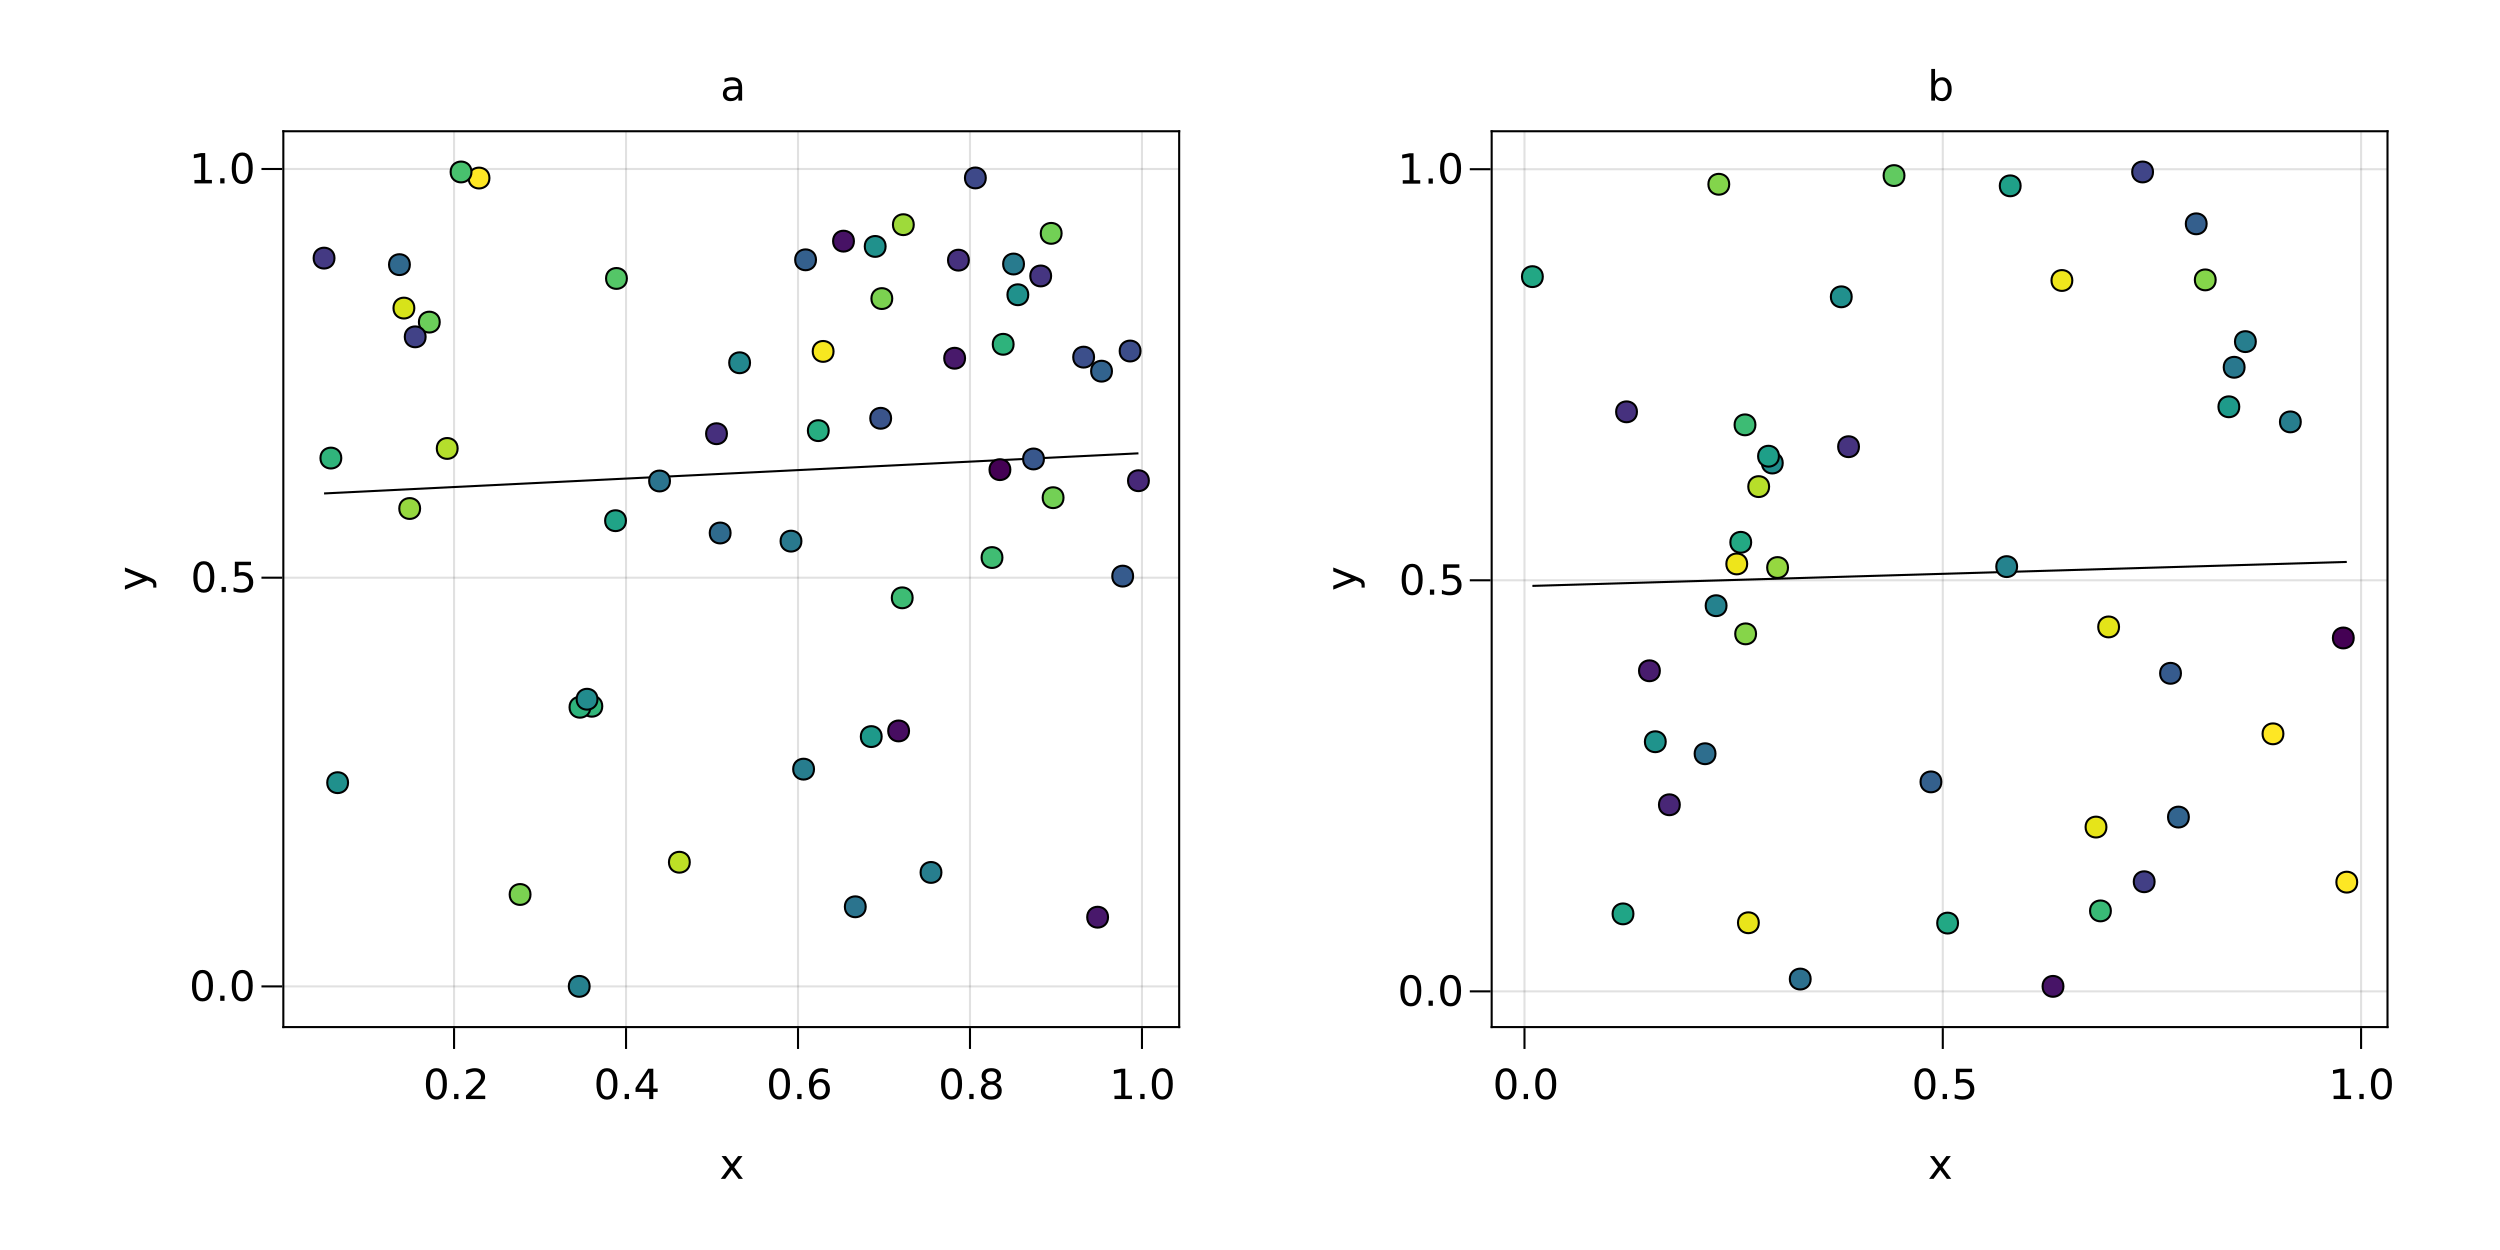 <?xml version="1.0" encoding="UTF-8"?>
<svg xmlns="http://www.w3.org/2000/svg" xmlns:xlink="http://www.w3.org/1999/xlink" width="1200pt" height="600pt" viewBox="0 0 1200 600" version="1.1">
<defs>
<g>
<symbol overflow="visible" id="glyph0-0">
<path style="stroke:none;" d="M 1 3.531 L 1 -14.109 L 11 -14.109 L 11 3.531 Z M 2.125 2.422 L 9.891 2.422 L 9.891 -12.984 L 2.125 -12.984 Z M 2.125 2.422 "/>
</symbol>
<symbol overflow="visible" id="glyph0-1">
<path style="stroke:none;" d="M 6.359 -13.281 C 5.336 -13.281 4.57 -12.781 4.062 -11.781 C 3.551 -10.781 3.297 -9.281 3.297 -7.281 C 3.297 -5.281 3.551 -3.781 4.062 -2.781 C 4.57 -1.781 5.336 -1.281 6.359 -1.281 C 7.379 -1.281 8.145 -1.781 8.656 -2.781 C 9.164 -3.781 9.422 -5.281 9.422 -7.281 C 9.422 -9.281 9.164 -10.781 8.656 -11.781 C 8.145 -12.781 7.379 -13.281 6.359 -13.281 Z M 6.359 -14.844 C 7.992 -14.844 9.238 -14.195 10.094 -12.906 C 10.957 -11.613 11.391 -9.738 11.391 -7.281 C 11.391 -4.82 10.957 -2.945 10.094 -1.656 C 9.238 -0.363 7.992 0.281 6.359 0.281 C 4.723 0.281 3.473 -0.363 2.609 -1.656 C 1.742 -2.945 1.312 -4.82 1.312 -7.281 C 1.312 -9.738 1.742 -11.613 2.609 -12.906 C 3.473 -14.195 4.723 -14.844 6.359 -14.844 Z M 6.359 -14.844 "/>
</symbol>
<symbol overflow="visible" id="glyph0-2">
<path style="stroke:none;" d="M 2.141 -2.484 L 4.203 -2.484 L 4.203 0 L 2.141 0 Z M 2.141 -2.484 "/>
</symbol>
<symbol overflow="visible" id="glyph1-0">
<path style="stroke:none;" d="M 1 3.531 L 1 -14.109 L 11 -14.109 L 11 3.531 Z M 2.125 2.422 L 9.891 2.422 L 9.891 -12.984 L 2.125 -12.984 Z M 2.125 2.422 "/>
</symbol>
<symbol overflow="visible" id="glyph1-1">
<path style="stroke:none;" d="M 2.141 -2.484 L 4.203 -2.484 L 4.203 0 L 2.141 0 Z M 2.141 -2.484 "/>
</symbol>
<symbol overflow="visible" id="glyph1-2">
<path style="stroke:none;" d="M 3.844 -1.656 L 10.719 -1.656 L 10.719 0 L 1.469 0 L 1.469 -1.656 C 2.219 -2.438 3.238 -3.477 4.531 -4.781 C 5.82 -6.082 6.633 -6.926 6.969 -7.312 C 7.594 -8.02 8.031 -8.617 8.281 -9.109 C 8.531 -9.598 8.656 -10.082 8.656 -10.562 C 8.656 -11.332 8.383 -11.961 7.844 -12.453 C 7.301 -12.941 6.594 -13.188 5.719 -13.188 C 5.102 -13.188 4.453 -13.078 3.766 -12.859 C 3.078 -12.648 2.344 -12.328 1.562 -11.891 L 1.562 -13.875 C 2.352 -14.195 3.094 -14.438 3.781 -14.594 C 4.477 -14.758 5.113 -14.844 5.688 -14.844 C 7.195 -14.844 8.398 -14.461 9.297 -13.703 C 10.191 -12.953 10.641 -11.945 10.641 -10.688 C 10.641 -10.082 10.523 -9.508 10.297 -8.969 C 10.078 -8.438 9.672 -7.805 9.078 -7.078 C 8.922 -6.891 8.406 -6.344 7.531 -5.438 C 6.656 -4.539 5.426 -3.281 3.844 -1.656 Z M 3.844 -1.656 "/>
</symbol>
<symbol overflow="visible" id="glyph1-3">
<path style="stroke:none;" d="M 6.359 -13.281 C 5.336 -13.281 4.57 -12.781 4.062 -11.781 C 3.551 -10.781 3.297 -9.281 3.297 -7.281 C 3.297 -5.281 3.551 -3.781 4.062 -2.781 C 4.57 -1.781 5.336 -1.281 6.359 -1.281 C 7.379 -1.281 8.145 -1.781 8.656 -2.781 C 9.164 -3.781 9.422 -5.281 9.422 -7.281 C 9.422 -9.281 9.164 -10.781 8.656 -11.781 C 8.145 -12.781 7.379 -13.281 6.359 -13.281 Z M 6.359 -14.844 C 7.992 -14.844 9.238 -14.195 10.094 -12.906 C 10.957 -11.613 11.391 -9.738 11.391 -7.281 C 11.391 -4.82 10.957 -2.945 10.094 -1.656 C 9.238 -0.363 7.992 0.281 6.359 0.281 C 4.723 0.281 3.473 -0.363 2.609 -1.656 C 1.742 -2.945 1.312 -4.82 1.312 -7.281 C 1.312 -9.738 1.742 -11.613 2.609 -12.906 C 3.473 -14.195 4.723 -14.844 6.359 -14.844 Z M 6.359 -14.844 "/>
</symbol>
<symbol overflow="visible" id="glyph2-0">
<path style="stroke:none;" d="M 1 3.531 L 1 -14.109 L 11 -14.109 L 11 3.531 Z M 2.125 2.422 L 9.891 2.422 L 9.891 -12.984 L 2.125 -12.984 Z M 2.125 2.422 "/>
</symbol>
<symbol overflow="visible" id="glyph2-1">
<path style="stroke:none;" d="M 6.359 -13.281 C 5.336 -13.281 4.57 -12.781 4.062 -11.781 C 3.551 -10.781 3.297 -9.281 3.297 -7.281 C 3.297 -5.281 3.551 -3.781 4.062 -2.781 C 4.57 -1.781 5.336 -1.281 6.359 -1.281 C 7.379 -1.281 8.145 -1.781 8.656 -2.781 C 9.164 -3.781 9.422 -5.281 9.422 -7.281 C 9.422 -9.281 9.164 -10.781 8.656 -11.781 C 8.145 -12.781 7.379 -13.281 6.359 -13.281 Z M 6.359 -14.844 C 7.992 -14.844 9.238 -14.195 10.094 -12.906 C 10.957 -11.613 11.391 -9.738 11.391 -7.281 C 11.391 -4.82 10.957 -2.945 10.094 -1.656 C 9.238 -0.363 7.992 0.281 6.359 0.281 C 4.723 0.281 3.473 -0.363 2.609 -1.656 C 1.742 -2.945 1.312 -4.82 1.312 -7.281 C 1.312 -9.738 1.742 -11.613 2.609 -12.906 C 3.473 -14.195 4.723 -14.844 6.359 -14.844 Z M 6.359 -14.844 "/>
</symbol>
<symbol overflow="visible" id="glyph2-2">
<path style="stroke:none;" d="M 2.141 -2.484 L 4.203 -2.484 L 4.203 0 L 2.141 0 Z M 2.141 -2.484 "/>
</symbol>
<symbol overflow="visible" id="glyph2-3">
<path style="stroke:none;" d="M 6.609 -8.078 C 5.723 -8.078 5.02 -7.773 4.5 -7.172 C 3.977 -6.566 3.719 -5.734 3.719 -4.672 C 3.719 -3.629 3.977 -2.801 4.5 -2.188 C 5.02 -1.582 5.723 -1.281 6.609 -1.281 C 7.492 -1.281 8.191 -1.582 8.703 -2.188 C 9.223 -2.801 9.484 -3.629 9.484 -4.672 C 9.484 -5.734 9.223 -6.566 8.703 -7.172 C 8.191 -7.773 7.492 -8.078 6.609 -8.078 Z M 10.516 -14.266 L 10.516 -12.469 C 10.023 -12.695 9.523 -12.875 9.016 -13 C 8.516 -13.125 8.016 -13.188 7.516 -13.188 C 6.211 -13.188 5.219 -12.742 4.531 -11.859 C 3.844 -10.984 3.453 -9.656 3.359 -7.875 C 3.742 -8.445 4.223 -8.883 4.797 -9.188 C 5.379 -9.488 6.02 -9.641 6.719 -9.641 C 8.188 -9.641 9.344 -9.191 10.188 -8.297 C 11.039 -7.41 11.469 -6.203 11.469 -4.672 C 11.469 -3.18 11.023 -1.984 10.141 -1.078 C 9.254 -0.172 8.078 0.281 6.609 0.281 C 4.922 0.281 3.629 -0.363 2.734 -1.656 C 1.836 -2.945 1.391 -4.82 1.391 -7.281 C 1.391 -9.582 1.938 -11.414 3.031 -12.781 C 4.125 -14.156 5.594 -14.844 7.438 -14.844 C 7.938 -14.844 8.438 -14.789 8.938 -14.688 C 9.445 -14.594 9.973 -14.453 10.516 -14.266 Z M 10.516 -14.266 "/>
</symbol>
<symbol overflow="visible" id="glyph2-4">
<path style="stroke:none;" d="M 6.359 -6.922 C 5.422 -6.922 4.68 -6.672 4.141 -6.172 C 3.609 -5.672 3.344 -4.984 3.344 -4.109 C 3.344 -3.223 3.609 -2.531 4.141 -2.031 C 4.68 -1.531 5.422 -1.281 6.359 -1.281 C 7.297 -1.281 8.035 -1.531 8.578 -2.031 C 9.117 -2.539 9.391 -3.234 9.391 -4.109 C 9.391 -4.984 9.117 -5.672 8.578 -6.172 C 8.047 -6.672 7.305 -6.922 6.359 -6.922 Z M 4.391 -7.766 C 3.535 -7.973 2.875 -8.363 2.406 -8.938 C 1.938 -9.52 1.703 -10.227 1.703 -11.062 C 1.703 -12.227 2.113 -13.148 2.938 -13.828 C 3.77 -14.504 4.91 -14.844 6.359 -14.844 C 7.805 -14.844 8.941 -14.504 9.766 -13.828 C 10.598 -13.148 11.016 -12.227 11.016 -11.062 C 11.016 -10.227 10.773 -9.52 10.297 -8.938 C 9.828 -8.363 9.176 -7.973 8.344 -7.766 C 9.289 -7.547 10.031 -7.113 10.562 -6.469 C 11.094 -5.82 11.359 -5.035 11.359 -4.109 C 11.359 -2.691 10.926 -1.602 10.062 -0.844 C 9.195 -0.094 7.961 0.281 6.359 0.281 C 4.754 0.281 3.52 -0.094 2.656 -0.844 C 1.789 -1.602 1.359 -2.691 1.359 -4.109 C 1.359 -5.035 1.625 -5.82 2.156 -6.469 C 2.688 -7.113 3.43 -7.547 4.391 -7.766 Z M 3.656 -10.875 C 3.656 -10.125 3.891 -9.535 4.359 -9.109 C 4.836 -8.691 5.504 -8.484 6.359 -8.484 C 7.203 -8.484 7.863 -8.691 8.344 -9.109 C 8.82 -9.535 9.062 -10.125 9.062 -10.875 C 9.062 -11.633 8.82 -12.223 8.344 -12.641 C 7.863 -13.066 7.203 -13.281 6.359 -13.281 C 5.504 -13.281 4.836 -13.066 4.359 -12.641 C 3.891 -12.223 3.656 -11.633 3.656 -10.875 Z M 3.656 -10.875 "/>
</symbol>
<symbol overflow="visible" id="glyph3-0">
<path style="stroke:none;" d="M 1 3.531 L 1 -14.109 L 11 -14.109 L 11 3.531 Z M 2.125 2.422 L 9.891 2.422 L 9.891 -12.984 L 2.125 -12.984 Z M 2.125 2.422 "/>
</symbol>
<symbol overflow="visible" id="glyph3-1">
<path style="stroke:none;" d="M 7.562 -12.859 L 2.578 -5.078 L 7.562 -5.078 Z M 7.047 -14.578 L 9.516 -14.578 L 9.516 -5.078 L 11.609 -5.078 L 11.609 -3.438 L 9.516 -3.438 L 9.516 0 L 7.562 0 L 7.562 -3.438 L 0.984 -3.438 L 0.984 -5.344 Z M 7.047 -14.578 "/>
</symbol>
<symbol overflow="visible" id="glyph3-2">
<path style="stroke:none;" d="M 6.359 -13.281 C 5.336 -13.281 4.57 -12.781 4.062 -11.781 C 3.551 -10.781 3.297 -9.281 3.297 -7.281 C 3.297 -5.281 3.551 -3.781 4.062 -2.781 C 4.57 -1.781 5.336 -1.281 6.359 -1.281 C 7.379 -1.281 8.145 -1.781 8.656 -2.781 C 9.164 -3.781 9.422 -5.281 9.422 -7.281 C 9.422 -9.281 9.164 -10.781 8.656 -11.781 C 8.145 -12.781 7.379 -13.281 6.359 -13.281 Z M 6.359 -14.844 C 7.992 -14.844 9.238 -14.195 10.094 -12.906 C 10.957 -11.613 11.391 -9.738 11.391 -7.281 C 11.391 -4.82 10.957 -2.945 10.094 -1.656 C 9.238 -0.363 7.992 0.281 6.359 0.281 C 4.723 0.281 3.473 -0.363 2.609 -1.656 C 1.742 -2.945 1.312 -4.82 1.312 -7.281 C 1.312 -9.738 1.742 -11.613 2.609 -12.906 C 3.473 -14.195 4.723 -14.844 6.359 -14.844 Z M 6.359 -14.844 "/>
</symbol>
<symbol overflow="visible" id="glyph3-3">
<path style="stroke:none;" d="M 2.484 -1.656 L 5.703 -1.656 L 5.703 -12.781 L 2.203 -12.078 L 2.203 -13.875 L 5.688 -14.578 L 7.656 -14.578 L 7.656 -1.656 L 10.875 -1.656 L 10.875 0 L 2.484 0 Z M 2.484 -1.656 "/>
</symbol>
<symbol overflow="visible" id="glyph3-4">
<path style="stroke:none;" d="M 2.141 -2.484 L 4.203 -2.484 L 4.203 0 L 2.141 0 Z M 2.141 -2.484 "/>
</symbol>
<symbol overflow="visible" id="glyph3-5">
<path style="stroke:none;" d="M 10.984 -10.938 L 7.016 -5.609 L 11.188 0 L 9.062 0 L 5.875 -4.297 L 2.703 0 L 0.578 0 L 4.828 -5.719 L 0.938 -10.938 L 3.062 -10.938 L 5.953 -7.047 L 8.859 -10.938 Z M 10.984 -10.938 "/>
</symbol>
<symbol overflow="visible" id="glyph3-6">
<path style="stroke:none;" d="M 2.156 -14.578 L 9.906 -14.578 L 9.906 -12.922 L 3.969 -12.922 L 3.969 -9.344 C 4.25 -9.445 4.531 -9.52 4.812 -9.562 C 5.102 -9.613 5.395 -9.641 5.688 -9.641 C 7.312 -9.641 8.598 -9.191 9.547 -8.297 C 10.504 -7.41 10.984 -6.203 10.984 -4.672 C 10.984 -3.109 10.492 -1.891 9.516 -1.016 C 8.535 -0.148 7.156 0.281 5.375 0.281 C 4.77 0.281 4.148 0.227 3.516 0.125 C 2.879 0.02 2.223 -0.133 1.547 -0.344 L 1.547 -2.328 C 2.129 -2.004 2.734 -1.766 3.359 -1.609 C 3.984 -1.453 4.645 -1.375 5.344 -1.375 C 6.469 -1.375 7.359 -1.672 8.016 -2.266 C 8.672 -2.859 9 -3.66 9 -4.672 C 9 -5.691 8.672 -6.5 8.016 -7.094 C 7.359 -7.688 6.469 -7.984 5.344 -7.984 C 4.812 -7.984 4.285 -7.922 3.766 -7.797 C 3.242 -7.68 2.707 -7.5 2.156 -7.25 Z M 2.156 -14.578 "/>
</symbol>
<symbol overflow="visible" id="glyph4-0">
<path style="stroke:none;" d="M 1 3.531 L 1 -14.109 L 11 -14.109 L 11 3.531 Z M 2.125 2.422 L 9.891 2.422 L 9.891 -12.984 L 2.125 -12.984 Z M 2.125 2.422 "/>
</symbol>
<symbol overflow="visible" id="glyph4-1">
<path style="stroke:none;" d="M 6.359 -13.281 C 5.336 -13.281 4.57 -12.781 4.062 -11.781 C 3.551 -10.781 3.297 -9.281 3.297 -7.281 C 3.297 -5.281 3.551 -3.781 4.062 -2.781 C 4.57 -1.781 5.336 -1.281 6.359 -1.281 C 7.379 -1.281 8.145 -1.781 8.656 -2.781 C 9.164 -3.781 9.422 -5.281 9.422 -7.281 C 9.422 -9.281 9.164 -10.781 8.656 -11.781 C 8.145 -12.781 7.379 -13.281 6.359 -13.281 Z M 6.359 -14.844 C 7.992 -14.844 9.238 -14.195 10.094 -12.906 C 10.957 -11.613 11.391 -9.738 11.391 -7.281 C 11.391 -4.82 10.957 -2.945 10.094 -1.656 C 9.238 -0.363 7.992 0.281 6.359 0.281 C 4.723 0.281 3.473 -0.363 2.609 -1.656 C 1.742 -2.945 1.312 -4.82 1.312 -7.281 C 1.312 -9.738 1.742 -11.613 2.609 -12.906 C 3.473 -14.195 4.723 -14.844 6.359 -14.844 Z M 6.359 -14.844 "/>
</symbol>
<symbol overflow="visible" id="glyph5-0">
<path style="stroke:none;" d="M 1 3.531 L 1 -14.109 L 11 -14.109 L 11 3.531 Z M 2.125 2.422 L 9.891 2.422 L 9.891 -12.984 L 2.125 -12.984 Z M 2.125 2.422 "/>
</symbol>
<symbol overflow="visible" id="glyph5-1">
<path style="stroke:none;" d="M 6.359 -13.281 C 5.336 -13.281 4.57 -12.781 4.062 -11.781 C 3.551 -10.781 3.297 -9.281 3.297 -7.281 C 3.297 -5.281 3.551 -3.781 4.062 -2.781 C 4.57 -1.781 5.336 -1.281 6.359 -1.281 C 7.379 -1.281 8.145 -1.781 8.656 -2.781 C 9.164 -3.781 9.422 -5.281 9.422 -7.281 C 9.422 -9.281 9.164 -10.781 8.656 -11.781 C 8.145 -12.781 7.379 -13.281 6.359 -13.281 Z M 6.359 -14.844 C 7.992 -14.844 9.238 -14.195 10.094 -12.906 C 10.957 -11.613 11.391 -9.738 11.391 -7.281 C 11.391 -4.82 10.957 -2.945 10.094 -1.656 C 9.238 -0.363 7.992 0.281 6.359 0.281 C 4.723 0.281 3.473 -0.363 2.609 -1.656 C 1.742 -2.945 1.312 -4.82 1.312 -7.281 C 1.312 -9.738 1.742 -11.613 2.609 -12.906 C 3.473 -14.195 4.723 -14.844 6.359 -14.844 Z M 6.359 -14.844 "/>
</symbol>
<symbol overflow="visible" id="glyph6-0">
<path style="stroke:none;" d="M 1 3.531 L 1 -14.109 L 11 -14.109 L 11 3.531 Z M 2.125 2.422 L 9.891 2.422 L 9.891 -12.984 L 2.125 -12.984 Z M 2.125 2.422 "/>
</symbol>
<symbol overflow="visible" id="glyph6-1">
<path style="stroke:none;" d="M 6.359 -13.281 C 5.336 -13.281 4.57 -12.781 4.062 -11.781 C 3.551 -10.781 3.297 -9.281 3.297 -7.281 C 3.297 -5.281 3.551 -3.781 4.062 -2.781 C 4.57 -1.781 5.336 -1.281 6.359 -1.281 C 7.379 -1.281 8.145 -1.781 8.656 -2.781 C 9.164 -3.781 9.422 -5.281 9.422 -7.281 C 9.422 -9.281 9.164 -10.781 8.656 -11.781 C 8.145 -12.781 7.379 -13.281 6.359 -13.281 Z M 6.359 -14.844 C 7.992 -14.844 9.238 -14.195 10.094 -12.906 C 10.957 -11.613 11.391 -9.738 11.391 -7.281 C 11.391 -4.82 10.957 -2.945 10.094 -1.656 C 9.238 -0.363 7.992 0.281 6.359 0.281 C 4.723 0.281 3.473 -0.363 2.609 -1.656 C 1.742 -2.945 1.312 -4.82 1.312 -7.281 C 1.312 -9.738 1.742 -11.613 2.609 -12.906 C 3.473 -14.195 4.723 -14.844 6.359 -14.844 Z M 6.359 -14.844 "/>
</symbol>
<symbol overflow="visible" id="glyph6-2">
<path style="stroke:none;" d="M 2.141 -2.484 L 4.203 -2.484 L 4.203 0 L 2.141 0 Z M 2.141 -2.484 "/>
</symbol>
<symbol overflow="visible" id="glyph7-0">
<path style="stroke:none;" d="M 1 3.531 L 1 -14.109 L 11 -14.109 L 11 3.531 Z M 2.125 2.422 L 9.891 2.422 L 9.891 -12.984 L 2.125 -12.984 Z M 2.125 2.422 "/>
</symbol>
<symbol overflow="visible" id="glyph7-1">
<path style="stroke:none;" d="M 2.156 -14.578 L 9.906 -14.578 L 9.906 -12.922 L 3.969 -12.922 L 3.969 -9.344 C 4.25 -9.445 4.531 -9.52 4.812 -9.562 C 5.102 -9.613 5.395 -9.641 5.688 -9.641 C 7.312 -9.641 8.598 -9.191 9.547 -8.297 C 10.504 -7.41 10.984 -6.203 10.984 -4.672 C 10.984 -3.109 10.492 -1.891 9.516 -1.016 C 8.535 -0.148 7.156 0.281 5.375 0.281 C 4.77 0.281 4.148 0.227 3.516 0.125 C 2.879 0.02 2.223 -0.133 1.547 -0.344 L 1.547 -2.328 C 2.129 -2.004 2.734 -1.766 3.359 -1.609 C 3.984 -1.453 4.645 -1.375 5.344 -1.375 C 6.469 -1.375 7.359 -1.672 8.016 -2.266 C 8.672 -2.859 9 -3.66 9 -4.672 C 9 -5.691 8.672 -6.5 8.016 -7.094 C 7.359 -7.688 6.469 -7.984 5.344 -7.984 C 4.812 -7.984 4.285 -7.922 3.766 -7.797 C 3.242 -7.68 2.707 -7.5 2.156 -7.25 Z M 2.156 -14.578 "/>
</symbol>
<symbol overflow="visible" id="glyph8-0">
<path style="stroke:none;" d="M 1 3.531 L 1 -14.109 L 11 -14.109 L 11 3.531 Z M 2.125 2.422 L 9.891 2.422 L 9.891 -12.984 L 2.125 -12.984 Z M 2.125 2.422 "/>
</symbol>
<symbol overflow="visible" id="glyph8-1">
<path style="stroke:none;" d="M 2.484 -1.656 L 5.703 -1.656 L 5.703 -12.781 L 2.203 -12.078 L 2.203 -13.875 L 5.688 -14.578 L 7.656 -14.578 L 7.656 -1.656 L 10.875 -1.656 L 10.875 0 L 2.484 0 Z M 2.484 -1.656 "/>
</symbol>
<symbol overflow="visible" id="glyph9-0">
<path style="stroke:none;" d="M 1 3.531 L 1 -14.109 L 11 -14.109 L 11 3.531 Z M 2.125 2.422 L 9.891 2.422 L 9.891 -12.984 L 2.125 -12.984 Z M 2.125 2.422 "/>
</symbol>
<symbol overflow="visible" id="glyph9-1">
<path style="stroke:none;" d="M 2.141 -2.484 L 4.203 -2.484 L 4.203 0 L 2.141 0 Z M 2.141 -2.484 "/>
</symbol>
<symbol overflow="visible" id="glyph10-0">
<path style="stroke:none;" d="M 1 3.531 L 1 -14.109 L 11 -14.109 L 11 3.531 Z M 2.125 2.422 L 9.891 2.422 L 9.891 -12.984 L 2.125 -12.984 Z M 2.125 2.422 "/>
</symbol>
<symbol overflow="visible" id="glyph10-1">
<path style="stroke:none;" d="M 6.359 -13.281 C 5.336 -13.281 4.57 -12.781 4.062 -11.781 C 3.551 -10.781 3.297 -9.281 3.297 -7.281 C 3.297 -5.281 3.551 -3.781 4.062 -2.781 C 4.57 -1.781 5.336 -1.281 6.359 -1.281 C 7.379 -1.281 8.145 -1.781 8.656 -2.781 C 9.164 -3.781 9.422 -5.281 9.422 -7.281 C 9.422 -9.281 9.164 -10.781 8.656 -11.781 C 8.145 -12.781 7.379 -13.281 6.359 -13.281 Z M 6.359 -14.844 C 7.992 -14.844 9.238 -14.195 10.094 -12.906 C 10.957 -11.613 11.391 -9.738 11.391 -7.281 C 11.391 -4.82 10.957 -2.945 10.094 -1.656 C 9.238 -0.363 7.992 0.281 6.359 0.281 C 4.723 0.281 3.473 -0.363 2.609 -1.656 C 1.742 -2.945 1.312 -4.82 1.312 -7.281 C 1.312 -9.738 1.742 -11.613 2.609 -12.906 C 3.473 -14.195 4.723 -14.844 6.359 -14.844 Z M 6.359 -14.844 "/>
</symbol>
<symbol overflow="visible" id="glyph11-0">
<path style="stroke:none;" d="M 3.531 -1 L -14.109 -1 L -14.109 -11 L 3.531 -11 Z M 2.422 -2.125 L 2.422 -9.891 L -12.984 -9.891 L -12.984 -2.125 Z M 2.422 -2.125 "/>
</symbol>
<symbol overflow="visible" id="glyph11-1">
<path style="stroke:none;" d="M 1.016 -6.438 C 2.316 -5.926 3.164 -5.43 3.562 -4.953 C 3.957 -4.473 4.156 -3.828 4.156 -3.016 L 4.156 -1.578 L 2.656 -1.578 L 2.656 -2.641 C 2.656 -3.129 2.535 -3.508 2.297 -3.781 C 2.066 -4.062 1.516 -4.367 0.641 -4.703 L -0.172 -5.016 L -10.938 -0.594 L -10.938 -2.5 L -2.391 -5.922 L -10.938 -9.344 L -10.938 -11.234 Z M 1.016 -6.438 "/>
</symbol>
<symbol overflow="visible" id="glyph12-0">
<path style="stroke:none;" d="M 1 3.531 L 1 -14.109 L 11 -14.109 L 11 3.531 Z M 2.125 2.422 L 9.891 2.422 L 9.891 -12.984 L 2.125 -12.984 Z M 2.125 2.422 "/>
</symbol>
<symbol overflow="visible" id="glyph12-1">
<path style="stroke:none;" d="M 6.859 -5.5 C 5.398 -5.5 4.391 -5.332 3.828 -5 C 3.273 -4.664 3 -4.098 3 -3.297 C 3 -2.66 3.207 -2.156 3.625 -1.781 C 4.051 -1.406 4.625 -1.219 5.344 -1.219 C 6.344 -1.219 7.141 -1.57 7.734 -2.281 C 8.336 -2.988 8.641 -3.926 8.641 -5.094 L 8.641 -5.5 Z M 10.438 -6.234 L 10.438 0 L 8.641 0 L 8.641 -1.656 C 8.234 -1 7.723 -0.508 7.109 -0.188 C 6.492 0.125 5.742 0.281 4.859 0.281 C 3.742 0.281 2.852 -0.031 2.188 -0.656 C 1.531 -1.289 1.203 -2.133 1.203 -3.188 C 1.203 -4.414 1.613 -5.344 2.438 -5.969 C 3.258 -6.594 4.488 -6.906 6.125 -6.906 L 8.641 -6.906 L 8.641 -7.078 C 8.641 -7.91 8.367 -8.551 7.828 -9 C 7.285 -9.445 6.52 -9.672 5.531 -9.672 C 4.906 -9.672 4.297 -9.598 3.703 -9.453 C 3.117 -9.305 2.551 -9.082 2 -8.781 L 2 -10.438 C 2.656 -10.695 3.289 -10.891 3.906 -11.016 C 4.531 -11.141 5.133 -11.203 5.719 -11.203 C 7.301 -11.203 8.484 -10.789 9.266 -9.969 C 10.047 -9.145 10.438 -7.898 10.438 -6.234 Z M 10.438 -6.234 "/>
</symbol>
<symbol overflow="visible" id="glyph12-2">
<path style="stroke:none;" d="M 9.734 -5.453 C 9.734 -6.773 9.461 -7.812 8.922 -8.562 C 8.379 -9.32 7.633 -9.703 6.688 -9.703 C 5.727 -9.703 4.977 -9.32 4.438 -8.562 C 3.895 -7.812 3.625 -6.773 3.625 -5.453 C 3.625 -4.141 3.895 -3.102 4.438 -2.344 C 4.977 -1.594 5.727 -1.219 6.688 -1.219 C 7.633 -1.219 8.379 -1.594 8.922 -2.344 C 9.461 -3.102 9.734 -4.141 9.734 -5.453 Z M 3.625 -9.281 C 4 -9.926 4.473 -10.406 5.047 -10.719 C 5.629 -11.039 6.32 -11.203 7.125 -11.203 C 8.445 -11.203 9.523 -10.672 10.359 -9.609 C 11.191 -8.555 11.609 -7.172 11.609 -5.453 C 11.609 -3.734 11.191 -2.348 10.359 -1.297 C 9.523 -0.242 8.445 0.281 7.125 0.281 C 6.32 0.281 5.629 0.125 5.047 -0.188 C 4.473 -0.508 4 -0.992 3.625 -1.641 L 3.625 0 L 1.812 0 L 1.812 -15.203 L 3.625 -15.203 Z M 3.625 -9.281 "/>
</symbol>
<symbol overflow="visible" id="glyph13-0">
<path style="stroke:none;" d="M 1 3.531 L 1 -14.109 L 11 -14.109 L 11 3.531 Z M 2.125 2.422 L 9.891 2.422 L 9.891 -12.984 L 2.125 -12.984 Z M 2.125 2.422 "/>
</symbol>
<symbol overflow="visible" id="glyph13-1">
<path style="stroke:none;" d="M 6.359 -13.281 C 5.336 -13.281 4.57 -12.781 4.062 -11.781 C 3.551 -10.781 3.297 -9.281 3.297 -7.281 C 3.297 -5.281 3.551 -3.781 4.062 -2.781 C 4.57 -1.781 5.336 -1.281 6.359 -1.281 C 7.379 -1.281 8.145 -1.781 8.656 -2.781 C 9.164 -3.781 9.422 -5.281 9.422 -7.281 C 9.422 -9.281 9.164 -10.781 8.656 -11.781 C 8.145 -12.781 7.379 -13.281 6.359 -13.281 Z M 6.359 -14.844 C 7.992 -14.844 9.238 -14.195 10.094 -12.906 C 10.957 -11.613 11.391 -9.738 11.391 -7.281 C 11.391 -4.82 10.957 -2.945 10.094 -1.656 C 9.238 -0.363 7.992 0.281 6.359 0.281 C 4.723 0.281 3.473 -0.363 2.609 -1.656 C 1.742 -2.945 1.312 -4.82 1.312 -7.281 C 1.312 -9.738 1.742 -11.613 2.609 -12.906 C 3.473 -14.195 4.723 -14.844 6.359 -14.844 Z M 6.359 -14.844 "/>
</symbol>
<symbol overflow="visible" id="glyph13-2">
<path style="stroke:none;" d="M 2.141 -2.484 L 4.203 -2.484 L 4.203 0 L 2.141 0 Z M 2.141 -2.484 "/>
</symbol>
<symbol overflow="visible" id="glyph14-0">
<path style="stroke:none;" d="M 1 3.531 L 1 -14.109 L 11 -14.109 L 11 3.531 Z M 2.125 2.422 L 9.891 2.422 L 9.891 -12.984 L 2.125 -12.984 Z M 2.125 2.422 "/>
</symbol>
<symbol overflow="visible" id="glyph14-1">
<path style="stroke:none;" d="M 6.359 -13.281 C 5.336 -13.281 4.57 -12.781 4.062 -11.781 C 3.551 -10.781 3.297 -9.281 3.297 -7.281 C 3.297 -5.281 3.551 -3.781 4.062 -2.781 C 4.57 -1.781 5.336 -1.281 6.359 -1.281 C 7.379 -1.281 8.145 -1.781 8.656 -2.781 C 9.164 -3.781 9.422 -5.281 9.422 -7.281 C 9.422 -9.281 9.164 -10.781 8.656 -11.781 C 8.145 -12.781 7.379 -13.281 6.359 -13.281 Z M 6.359 -14.844 C 7.992 -14.844 9.238 -14.195 10.094 -12.906 C 10.957 -11.613 11.391 -9.738 11.391 -7.281 C 11.391 -4.82 10.957 -2.945 10.094 -1.656 C 9.238 -0.363 7.992 0.281 6.359 0.281 C 4.723 0.281 3.473 -0.363 2.609 -1.656 C 1.742 -2.945 1.312 -4.82 1.312 -7.281 C 1.312 -9.738 1.742 -11.613 2.609 -12.906 C 3.473 -14.195 4.723 -14.844 6.359 -14.844 Z M 6.359 -14.844 "/>
</symbol>
<symbol overflow="visible" id="glyph15-0">
<path style="stroke:none;" d="M 1 3.531 L 1 -14.109 L 11 -14.109 L 11 3.531 Z M 2.125 2.422 L 9.891 2.422 L 9.891 -12.984 L 2.125 -12.984 Z M 2.125 2.422 "/>
</symbol>
<symbol overflow="visible" id="glyph15-1">
<path style="stroke:none;" d="M 10.984 -10.938 L 7.016 -5.609 L 11.188 0 L 9.062 0 L 5.875 -4.297 L 2.703 0 L 0.578 0 L 4.828 -5.719 L 0.938 -10.938 L 3.062 -10.938 L 5.953 -7.047 L 8.859 -10.938 Z M 10.984 -10.938 "/>
</symbol>
<symbol overflow="visible" id="glyph16-0">
<path style="stroke:none;" d="M 1 3.531 L 1 -14.109 L 11 -14.109 L 11 3.531 Z M 2.125 2.422 L 9.891 2.422 L 9.891 -12.984 L 2.125 -12.984 Z M 2.125 2.422 "/>
</symbol>
<symbol overflow="visible" id="glyph16-1">
<path style="stroke:none;" d="M 6.359 -13.281 C 5.336 -13.281 4.57 -12.781 4.062 -11.781 C 3.551 -10.781 3.297 -9.281 3.297 -7.281 C 3.297 -5.281 3.551 -3.781 4.062 -2.781 C 4.57 -1.781 5.336 -1.281 6.359 -1.281 C 7.379 -1.281 8.145 -1.781 8.656 -2.781 C 9.164 -3.781 9.422 -5.281 9.422 -7.281 C 9.422 -9.281 9.164 -10.781 8.656 -11.781 C 8.145 -12.781 7.379 -13.281 6.359 -13.281 Z M 6.359 -14.844 C 7.992 -14.844 9.238 -14.195 10.094 -12.906 C 10.957 -11.613 11.391 -9.738 11.391 -7.281 C 11.391 -4.82 10.957 -2.945 10.094 -1.656 C 9.238 -0.363 7.992 0.281 6.359 0.281 C 4.723 0.281 3.473 -0.363 2.609 -1.656 C 1.742 -2.945 1.312 -4.82 1.312 -7.281 C 1.312 -9.738 1.742 -11.613 2.609 -12.906 C 3.473 -14.195 4.723 -14.844 6.359 -14.844 Z M 6.359 -14.844 "/>
</symbol>
<symbol overflow="visible" id="glyph16-2">
<path style="stroke:none;" d="M 2.141 -2.484 L 4.203 -2.484 L 4.203 0 L 2.141 0 Z M 2.141 -2.484 "/>
</symbol>
<symbol overflow="visible" id="glyph17-0">
<path style="stroke:none;" d="M 1 3.531 L 1 -14.109 L 11 -14.109 L 11 3.531 Z M 2.125 2.422 L 9.891 2.422 L 9.891 -12.984 L 2.125 -12.984 Z M 2.125 2.422 "/>
</symbol>
<symbol overflow="visible" id="glyph17-1">
<path style="stroke:none;" d="M 6.359 -13.281 C 5.336 -13.281 4.57 -12.781 4.062 -11.781 C 3.551 -10.781 3.297 -9.281 3.297 -7.281 C 3.297 -5.281 3.551 -3.781 4.062 -2.781 C 4.57 -1.781 5.336 -1.281 6.359 -1.281 C 7.379 -1.281 8.145 -1.781 8.656 -2.781 C 9.164 -3.781 9.422 -5.281 9.422 -7.281 C 9.422 -9.281 9.164 -10.781 8.656 -11.781 C 8.145 -12.781 7.379 -13.281 6.359 -13.281 Z M 6.359 -14.844 C 7.992 -14.844 9.238 -14.195 10.094 -12.906 C 10.957 -11.613 11.391 -9.738 11.391 -7.281 C 11.391 -4.82 10.957 -2.945 10.094 -1.656 C 9.238 -0.363 7.992 0.281 6.359 0.281 C 4.723 0.281 3.473 -0.363 2.609 -1.656 C 1.742 -2.945 1.312 -4.82 1.312 -7.281 C 1.312 -9.738 1.742 -11.613 2.609 -12.906 C 3.473 -14.195 4.723 -14.844 6.359 -14.844 Z M 6.359 -14.844 "/>
</symbol>
<symbol overflow="visible" id="glyph17-2">
<path style="stroke:none;" d="M 2.156 -14.578 L 9.906 -14.578 L 9.906 -12.922 L 3.969 -12.922 L 3.969 -9.344 C 4.25 -9.445 4.531 -9.52 4.812 -9.562 C 5.102 -9.613 5.395 -9.641 5.688 -9.641 C 7.312 -9.641 8.598 -9.191 9.547 -8.297 C 10.504 -7.41 10.984 -6.203 10.984 -4.672 C 10.984 -3.109 10.492 -1.891 9.516 -1.016 C 8.535 -0.148 7.156 0.281 5.375 0.281 C 4.77 0.281 4.148 0.227 3.516 0.125 C 2.879 0.02 2.223 -0.133 1.547 -0.344 L 1.547 -2.328 C 2.129 -2.004 2.734 -1.766 3.359 -1.609 C 3.984 -1.453 4.645 -1.375 5.344 -1.375 C 6.469 -1.375 7.359 -1.672 8.016 -2.266 C 8.672 -2.859 9 -3.66 9 -4.672 C 9 -5.691 8.672 -6.5 8.016 -7.094 C 7.359 -7.688 6.469 -7.984 5.344 -7.984 C 4.812 -7.984 4.285 -7.922 3.766 -7.797 C 3.242 -7.68 2.707 -7.5 2.156 -7.25 Z M 2.156 -14.578 "/>
</symbol>
<symbol overflow="visible" id="glyph18-0">
<path style="stroke:none;" d="M 1 3.531 L 1 -14.109 L 11 -14.109 L 11 3.531 Z M 2.125 2.422 L 9.891 2.422 L 9.891 -12.984 L 2.125 -12.984 Z M 2.125 2.422 "/>
</symbol>
<symbol overflow="visible" id="glyph18-1">
<path style="stroke:none;" d="M 2.484 -1.656 L 5.703 -1.656 L 5.703 -12.781 L 2.203 -12.078 L 2.203 -13.875 L 5.688 -14.578 L 7.656 -14.578 L 7.656 -1.656 L 10.875 -1.656 L 10.875 0 L 2.484 0 Z M 2.484 -1.656 "/>
</symbol>
<symbol overflow="visible" id="glyph18-2">
<path style="stroke:none;" d="M 2.141 -2.484 L 4.203 -2.484 L 4.203 0 L 2.141 0 Z M 2.141 -2.484 "/>
</symbol>
<symbol overflow="visible" id="glyph18-3">
<path style="stroke:none;" d="M 6.359 -13.281 C 5.336 -13.281 4.57 -12.781 4.062 -11.781 C 3.551 -10.781 3.297 -9.281 3.297 -7.281 C 3.297 -5.281 3.551 -3.781 4.062 -2.781 C 4.57 -1.781 5.336 -1.281 6.359 -1.281 C 7.379 -1.281 8.145 -1.781 8.656 -2.781 C 9.164 -3.781 9.422 -5.281 9.422 -7.281 C 9.422 -9.281 9.164 -10.781 8.656 -11.781 C 8.145 -12.781 7.379 -13.281 6.359 -13.281 Z M 6.359 -14.844 C 7.992 -14.844 9.238 -14.195 10.094 -12.906 C 10.957 -11.613 11.391 -9.738 11.391 -7.281 C 11.391 -4.82 10.957 -2.945 10.094 -1.656 C 9.238 -0.363 7.992 0.281 6.359 0.281 C 4.723 0.281 3.473 -0.363 2.609 -1.656 C 1.742 -2.945 1.312 -4.82 1.312 -7.281 C 1.312 -9.738 1.742 -11.613 2.609 -12.906 C 3.473 -14.195 4.723 -14.844 6.359 -14.844 Z M 6.359 -14.844 "/>
</symbol>
<symbol overflow="visible" id="glyph19-0">
<path style="stroke:none;" d="M 3.531 -1 L -14.109 -1 L -14.109 -11 L 3.531 -11 Z M 2.422 -2.125 L 2.422 -9.891 L -12.984 -9.891 L -12.984 -2.125 Z M 2.422 -2.125 "/>
</symbol>
<symbol overflow="visible" id="glyph19-1">
<path style="stroke:none;" d="M 1.016 -6.438 C 2.316 -5.926 3.164 -5.43 3.562 -4.953 C 3.957 -4.473 4.156 -3.828 4.156 -3.016 L 4.156 -1.578 L 2.656 -1.578 L 2.656 -2.641 C 2.656 -3.129 2.535 -3.508 2.297 -3.781 C 2.066 -4.062 1.516 -4.367 0.641 -4.703 L -0.172 -5.016 L -10.938 -0.594 L -10.938 -2.5 L -2.391 -5.922 L -10.938 -9.344 L -10.938 -11.234 Z M 1.016 -6.438 "/>
</symbol>
</g>
</defs>
<g id="surface101">
<rect x="0" y="0" width="1200" height="600" style="fill:rgb(100%,100%,100%);fill-opacity:1;stroke:none;"/>
<path style=" stroke:none;fill-rule:nonzero;fill:rgb(100%,100%,100%);fill-opacity:1;" d="M 136 493 L 566 493 L 566 63 L 136 63 Z M 136 493 "/>
<path style=" stroke:none;fill-rule:nonzero;fill:rgb(100%,100%,100%);fill-opacity:1;" d="M 716 493 L 1146 493 L 1146 63 L 716 63 Z M 716 493 "/>
<path style="fill:none;stroke-width:1;stroke-linecap:butt;stroke-linejoin:miter;stroke:rgb(0%,0%,0%);stroke-opacity:0.12;stroke-miterlimit:10;" d="M 217.949 493 L 217.949 63 "/>
<path style="fill:none;stroke-width:1;stroke-linecap:butt;stroke-linejoin:miter;stroke:rgb(0%,0%,0%);stroke-opacity:0.12;stroke-miterlimit:10;" d="M 300.496 493 L 300.496 63 "/>
<path style="fill:none;stroke-width:1;stroke-linecap:butt;stroke-linejoin:miter;stroke:rgb(0%,0%,0%);stroke-opacity:0.12;stroke-miterlimit:10;" d="M 383.047 493 L 383.047 63 "/>
<path style="fill:none;stroke-width:1;stroke-linecap:butt;stroke-linejoin:miter;stroke:rgb(0%,0%,0%);stroke-opacity:0.12;stroke-miterlimit:10;" d="M 465.594 493 L 465.594 63 "/>
<path style="fill:none;stroke-width:1;stroke-linecap:butt;stroke-linejoin:miter;stroke:rgb(0%,0%,0%);stroke-opacity:0.12;stroke-miterlimit:10;" d="M 548.145 493 L 548.145 63 "/>
<path style="fill:none;stroke-width:1;stroke-linecap:butt;stroke-linejoin:miter;stroke:rgb(0%,0%,0%);stroke-opacity:0.12;stroke-miterlimit:10;" d="M 136 473.473 L 566 473.473 "/>
<path style="fill:none;stroke-width:1;stroke-linecap:butt;stroke-linejoin:miter;stroke:rgb(0%,0%,0%);stroke-opacity:0.12;stroke-miterlimit:10;" d="M 136 277.293 L 566 277.293 "/>
<path style="fill:none;stroke-width:1;stroke-linecap:butt;stroke-linejoin:miter;stroke:rgb(0%,0%,0%);stroke-opacity:0.12;stroke-miterlimit:10;" d="M 136 81.117 L 566 81.117 "/>
<path style="fill:none;stroke-width:1;stroke-linecap:butt;stroke-linejoin:miter;stroke:rgb(0%,0%,0%);stroke-opacity:0.12;stroke-miterlimit:10;" d="M 731.754 493 L 731.754 63 "/>
<path style="fill:none;stroke-width:1;stroke-linecap:butt;stroke-linejoin:miter;stroke:rgb(0%,0%,0%);stroke-opacity:0.12;stroke-miterlimit:10;" d="M 932.539 493 L 932.539 63 "/>
<path style="fill:none;stroke-width:1;stroke-linecap:butt;stroke-linejoin:miter;stroke:rgb(0%,0%,0%);stroke-opacity:0.12;stroke-miterlimit:10;" d="M 1133.32 493 L 1133.32 63 "/>
<path style="fill:none;stroke-width:1;stroke-linecap:butt;stroke-linejoin:miter;stroke:rgb(0%,0%,0%);stroke-opacity:0.12;stroke-miterlimit:10;" d="M 716 475.855 L 1146 475.855 "/>
<path style="fill:none;stroke-width:1;stroke-linecap:butt;stroke-linejoin:miter;stroke:rgb(0%,0%,0%);stroke-opacity:0.12;stroke-miterlimit:10;" d="M 716 278.539 L 1146 278.539 "/>
<path style="fill:none;stroke-width:1;stroke-linecap:butt;stroke-linejoin:miter;stroke:rgb(0%,0%,0%);stroke-opacity:0.12;stroke-miterlimit:10;" d="M 716 81.223 L 1146 81.223 "/>
<g style="fill:rgb(0%,0%,0%);fill-opacity:1;">
  <use xlink:href="#glyph0-1" x="203.117" y="527.562"/>
</g>
<g style="fill:rgb(0%,0%,0%);fill-opacity:1;">
  <use xlink:href="#glyph1-1" x="215.844" y="527.562"/>
</g>
<g style="fill:rgb(0%,0%,0%);fill-opacity:1;">
  <use xlink:href="#glyph1-2" x="222.199" y="527.562"/>
</g>
<g style="fill:rgb(0%,0%,0%);fill-opacity:1;">
  <use xlink:href="#glyph2-1" x="284.984" y="527.562"/>
</g>
<g style="fill:rgb(0%,0%,0%);fill-opacity:1;">
  <use xlink:href="#glyph2-2" x="297.707" y="527.562"/>
</g>
<g style="fill:rgb(0%,0%,0%);fill-opacity:1;">
  <use xlink:href="#glyph3-1" x="304.066" y="527.562"/>
</g>
<g style="fill:rgb(0%,0%,0%);fill-opacity:1;">
  <use xlink:href="#glyph3-2" x="367.812" y="527.562"/>
</g>
<g style="fill:rgb(0%,0%,0%);fill-opacity:1;">
  <use xlink:href="#glyph1-1" x="380.535" y="527.562"/>
</g>
<g style="fill:rgb(0%,0%,0%);fill-opacity:1;">
  <use xlink:href="#glyph2-3" x="386.895" y="527.562"/>
</g>
<g style="fill:rgb(0%,0%,0%);fill-opacity:1;">
  <use xlink:href="#glyph1-3" x="450.395" y="527.562"/>
</g>
<g style="fill:rgb(0%,0%,0%);fill-opacity:1;">
  <use xlink:href="#glyph1-1" x="463.121" y="527.562"/>
</g>
<g style="fill:rgb(0%,0%,0%);fill-opacity:1;">
  <use xlink:href="#glyph2-4" x="469.477" y="527.562"/>
</g>
<g style="fill:rgb(0%,0%,0%);fill-opacity:1;">
  <use xlink:href="#glyph3-3" x="532.465" y="527.562"/>
</g>
<g style="fill:rgb(0%,0%,0%);fill-opacity:1;">
  <use xlink:href="#glyph3-4" x="545.191" y="527.562"/>
</g>
<g style="fill:rgb(0%,0%,0%);fill-opacity:1;">
  <use xlink:href="#glyph3-2" x="551.547" y="527.562"/>
</g>
<g style="fill:rgb(0%,0%,0%);fill-opacity:1;">
  <use xlink:href="#glyph3-5" x="345.41" y="565.844"/>
</g>
<g style="fill:rgb(0%,0%,0%);fill-opacity:1;">
  <use xlink:href="#glyph4-1" x="90.84" y="480.398"/>
</g>
<g style="fill:rgb(0%,0%,0%);fill-opacity:1;">
  <use xlink:href="#glyph0-2" x="103.562" y="480.398"/>
</g>
<g style="fill:rgb(0%,0%,0%);fill-opacity:1;">
  <use xlink:href="#glyph5-1" x="109.922" y="480.398"/>
</g>
<g style="fill:rgb(0%,0%,0%);fill-opacity:1;">
  <use xlink:href="#glyph6-1" x="91.484" y="284.219"/>
</g>
<g style="fill:rgb(0%,0%,0%);fill-opacity:1;">
  <use xlink:href="#glyph6-2" x="104.207" y="284.219"/>
</g>
<g style="fill:rgb(0%,0%,0%);fill-opacity:1;">
  <use xlink:href="#glyph7-1" x="110.566" y="284.219"/>
</g>
<g style="fill:rgb(0%,0%,0%);fill-opacity:1;">
  <use xlink:href="#glyph8-1" x="90.84" y="88.039"/>
</g>
<g style="fill:rgb(0%,0%,0%);fill-opacity:1;">
  <use xlink:href="#glyph9-1" x="103.562" y="88.039"/>
</g>
<g style="fill:rgb(0%,0%,0%);fill-opacity:1;">
  <use xlink:href="#glyph10-1" x="109.922" y="88.039"/>
</g>
<g style="fill:rgb(0%,0%,0%);fill-opacity:1;">
  <use xlink:href="#glyph11-1" x="70.898" y="283.621"/>
</g>
<g style="fill:rgb(0%,0%,0%);fill-opacity:1;">
  <use xlink:href="#glyph12-1" x="345.781" y="48.281"/>
</g>
<g style="fill:rgb(0%,0%,0%);fill-opacity:1;">
  <use xlink:href="#glyph3-2" x="716.516" y="527.562"/>
</g>
<g style="fill:rgb(0%,0%,0%);fill-opacity:1;">
  <use xlink:href="#glyph3-4" x="729.238" y="527.562"/>
</g>
<g style="fill:rgb(0%,0%,0%);fill-opacity:1;">
  <use xlink:href="#glyph3-2" x="735.598" y="527.562"/>
</g>
<g style="fill:rgb(0%,0%,0%);fill-opacity:1;">
  <use xlink:href="#glyph13-1" x="917.621" y="527.562"/>
</g>
<g style="fill:rgb(0%,0%,0%);fill-opacity:1;">
  <use xlink:href="#glyph13-2" x="930.344" y="527.562"/>
</g>
<g style="fill:rgb(0%,0%,0%);fill-opacity:1;">
  <use xlink:href="#glyph3-6" x="936.703" y="527.562"/>
</g>
<g style="fill:rgb(0%,0%,0%);fill-opacity:1;">
  <use xlink:href="#glyph3-3" x="1117.641" y="527.562"/>
</g>
<g style="fill:rgb(0%,0%,0%);fill-opacity:1;">
  <use xlink:href="#glyph3-4" x="1130.367" y="527.562"/>
</g>
<g style="fill:rgb(0%,0%,0%);fill-opacity:1;">
  <use xlink:href="#glyph14-1" x="1136.723" y="527.562"/>
</g>
<g style="fill:rgb(0%,0%,0%);fill-opacity:1;">
  <use xlink:href="#glyph15-1" x="925.41" y="565.844"/>
</g>
<g style="fill:rgb(0%,0%,0%);fill-opacity:1;">
  <use xlink:href="#glyph16-1" x="670.84" y="482.781"/>
</g>
<g style="fill:rgb(0%,0%,0%);fill-opacity:1;">
  <use xlink:href="#glyph16-2" x="683.562" y="482.781"/>
</g>
<g style="fill:rgb(0%,0%,0%);fill-opacity:1;">
  <use xlink:href="#glyph16-1" x="689.922" y="482.781"/>
</g>
<g style="fill:rgb(0%,0%,0%);fill-opacity:1;">
  <use xlink:href="#glyph17-1" x="671.484" y="285.465"/>
</g>
<g style="fill:rgb(0%,0%,0%);fill-opacity:1;">
  <use xlink:href="#glyph16-2" x="684.211" y="285.465"/>
</g>
<g style="fill:rgb(0%,0%,0%);fill-opacity:1;">
  <use xlink:href="#glyph17-2" x="690.566" y="285.465"/>
</g>
<g style="fill:rgb(0%,0%,0%);fill-opacity:1;">
  <use xlink:href="#glyph18-1" x="670.84" y="88.145"/>
</g>
<g style="fill:rgb(0%,0%,0%);fill-opacity:1;">
  <use xlink:href="#glyph18-2" x="683.562" y="88.145"/>
</g>
<g style="fill:rgb(0%,0%,0%);fill-opacity:1;">
  <use xlink:href="#glyph18-3" x="689.922" y="88.145"/>
</g>
<g style="fill:rgb(0%,0%,0%);fill-opacity:1;">
  <use xlink:href="#glyph19-1" x="650.898" y="283.621"/>
</g>
<g style="fill:rgb(0%,0%,0%);fill-opacity:1;">
  <use xlink:href="#glyph12-2" x="925.199" y="48.281"/>
</g>
<path style="fill:none;stroke-width:1;stroke-linecap:butt;stroke-linejoin:miter;stroke:rgb(0%,0%,0%);stroke-opacity:1;stroke-miterlimit:10;" d="M 155.547 236.855 L 159.492 236.66 L 163.441 236.469 L 179.238 235.688 L 183.184 235.496 L 198.98 234.715 L 202.93 234.523 L 206.875 234.328 L 218.723 233.742 L 222.672 233.551 L 230.57 233.16 L 234.516 232.965 L 238.465 232.773 L 254.262 231.992 L 258.207 231.801 L 274.004 231.02 L 277.953 230.828 L 281.898 230.633 L 293.746 230.047 L 297.695 229.855 L 301.645 229.66 L 305.59 229.465 L 309.539 229.27 L 313.488 229.078 L 325.336 228.492 L 329.281 228.297 L 333.23 228.105 L 349.027 227.324 L 352.973 227.133 L 368.77 226.352 L 372.719 226.16 L 376.664 225.965 L 384.562 225.574 L 388.512 225.383 L 396.41 224.992 L 400.355 224.797 L 404.305 224.602 L 408.254 224.41 L 420.102 223.824 L 424.047 223.629 L 427.996 223.438 L 443.793 222.656 L 447.738 222.465 L 459.586 221.879 L 463.535 221.688 L 467.484 221.492 L 471.43 221.297 L 479.328 220.906 L 483.277 220.715 L 495.125 220.129 L 499.07 219.934 L 503.02 219.742 L 518.816 218.961 L 522.762 218.77 L 534.609 218.184 L 538.559 217.992 L 542.508 217.797 L 546.453 217.602 "/>
<path style="fill-rule:nonzero;fill:rgb(27.982%,7.144%,39.545%);fill-opacity:1;stroke-width:1;stroke-linecap:butt;stroke-linejoin:miter;stroke:rgb(0%,0%,0%);stroke-opacity:1;stroke-miterlimit:10;" d="M 409.883 115.75 C 409.883 122.418 399.883 122.418 399.883 115.75 C 399.883 109.086 409.883 109.086 409.883 115.75 "/>
<path style="fill-rule:nonzero;fill:rgb(18.492%,42.018%,55.676%);fill-opacity:1;stroke-width:1;stroke-linecap:butt;stroke-linejoin:miter;stroke:rgb(0%,0%,0%);stroke-opacity:1;stroke-miterlimit:10;" d="M 350.676 255.84 C 350.676 262.504 340.676 262.504 340.676 255.84 C 340.676 249.172 350.676 249.172 350.676 255.84 "/>
<path style="fill-rule:nonzero;fill:rgb(27.739%,5.432%,37.966%);fill-opacity:1;stroke-width:1;stroke-linecap:butt;stroke-linejoin:miter;stroke:rgb(0%,0%,0%);stroke-opacity:1;stroke-miterlimit:10;" d="M 436.34 350.852 C 436.34 357.516 426.34 357.516 426.34 350.852 C 426.34 344.184 436.34 344.184 436.34 350.852 "/>
<path style="fill-rule:nonzero;fill:rgb(28.207%,9.691%,41.89%);fill-opacity:1;stroke-width:1;stroke-linecap:butt;stroke-linejoin:miter;stroke:rgb(0%,0%,0%);stroke-opacity:1;stroke-miterlimit:10;" d="M 531.859 440.254 C 531.859 446.922 521.859 446.922 521.859 440.254 C 521.859 433.586 531.859 433.586 531.859 440.254 "/>
<path style="fill-rule:nonzero;fill:rgb(18.841%,70.594%,48.392%);fill-opacity:1;stroke-width:1;stroke-linecap:butt;stroke-linejoin:miter;stroke:rgb(0%,0%,0%);stroke-opacity:1;stroke-miterlimit:10;" d="M 163.82 219.875 C 163.82 226.543 153.82 226.543 153.82 219.875 C 153.82 213.207 163.82 213.207 163.82 219.875 "/>
<path style="fill-rule:nonzero;fill:rgb(17.062%,45.394%,55.796%);fill-opacity:1;stroke-width:1;stroke-linecap:butt;stroke-linejoin:miter;stroke:rgb(0%,0%,0%);stroke-opacity:1;stroke-miterlimit:10;" d="M 321.586 230.879 C 321.586 237.543 311.586 237.543 311.586 230.879 C 311.586 224.211 321.586 224.211 321.586 230.879 "/>
<path style="fill-rule:nonzero;fill:rgb(23.83%,73.465%,45.628%);fill-opacity:1;stroke-width:1;stroke-linecap:butt;stroke-linejoin:miter;stroke:rgb(0%,0%,0%);stroke-opacity:1;stroke-miterlimit:10;" d="M 438.07 286.957 C 438.07 293.621 428.07 293.621 428.07 286.957 C 428.07 280.289 438.07 280.289 438.07 286.957 "/>
<path style="fill-rule:nonzero;fill:rgb(15.945%,48.16%,55.807%);fill-opacity:1;stroke-width:1;stroke-linecap:butt;stroke-linejoin:miter;stroke:rgb(0%,0%,0%);stroke-opacity:1;stroke-miterlimit:10;" d="M 491.508 126.73 C 491.508 133.398 481.508 133.398 481.508 126.73 C 481.508 120.066 491.508 120.066 491.508 126.73 "/>
<path style="fill-rule:nonzero;fill:rgb(27.488%,19.476%,49.544%);fill-opacity:1;stroke-width:1;stroke-linecap:butt;stroke-linejoin:miter;stroke:rgb(0%,0%,0%);stroke-opacity:1;stroke-miterlimit:10;" d="M 465.047 124.875 C 465.047 131.543 455.047 131.543 455.047 124.875 C 455.047 118.207 465.047 118.207 465.047 124.875 "/>
<path style="fill-rule:nonzero;fill:rgb(27.188%,20.881%,50.406%);fill-opacity:1;stroke-width:1;stroke-linecap:butt;stroke-linejoin:miter;stroke:rgb(0%,0%,0%);stroke-opacity:1;stroke-miterlimit:10;" d="M 504.539 132.461 C 504.539 139.129 494.539 139.129 494.539 132.461 C 494.539 125.797 504.539 125.797 504.539 132.461 "/>
<path style="fill-rule:nonzero;fill:rgb(73.99%,87.315%,15.1%);fill-opacity:1;stroke-width:1;stroke-linecap:butt;stroke-linejoin:miter;stroke:rgb(0%,0%,0%);stroke-opacity:1;stroke-miterlimit:10;" d="M 331.098 413.871 C 331.098 420.539 321.098 420.539 321.098 413.871 C 321.098 407.207 331.098 407.207 331.098 413.871 "/>
<path style="fill-rule:nonzero;fill:rgb(19.796%,71.215%,47.855%);fill-opacity:1;stroke-width:1;stroke-linecap:butt;stroke-linejoin:miter;stroke:rgb(0%,0%,0%);stroke-opacity:1;stroke-miterlimit:10;" d="M 289.09 339 C 289.09 345.668 279.09 345.668 279.09 339 C 279.09 332.336 289.09 332.336 289.09 339 "/>
<path style="fill-rule:nonzero;fill:rgb(26.7%,0.487%,32.941%);fill-opacity:1;stroke-width:1;stroke-linecap:butt;stroke-linejoin:miter;stroke:rgb(0%,0%,0%);stroke-opacity:1;stroke-miterlimit:10;" d="M 484.961 225.43 C 484.961 232.098 474.961 232.098 474.961 225.43 C 474.961 218.762 484.961 218.762 484.961 225.43 "/>
<path style="fill-rule:nonzero;fill:rgb(24.466%,28.805%,53.706%);fill-opacity:1;stroke-width:1;stroke-linecap:butt;stroke-linejoin:miter;stroke:rgb(0%,0%,0%);stroke-opacity:1;stroke-miterlimit:10;" d="M 473.176 85.414 C 473.176 92.078 463.176 92.078 463.176 85.414 C 463.176 78.746 473.176 78.746 473.176 85.414 "/>
<path style="fill-rule:nonzero;fill:rgb(19.825%,39.029%,55.478%);fill-opacity:1;stroke-width:1;stroke-linecap:butt;stroke-linejoin:miter;stroke:rgb(0%,0%,0%);stroke-opacity:1;stroke-miterlimit:10;" d="M 533.738 178.164 C 533.738 184.828 523.738 184.828 523.738 178.164 C 523.738 171.496 533.738 171.496 533.738 178.164 "/>
<path style="fill-rule:nonzero;fill:rgb(25.095%,74.123%,44.934%);fill-opacity:1;stroke-width:1;stroke-linecap:butt;stroke-linejoin:miter;stroke:rgb(0%,0%,0%);stroke-opacity:1;stroke-miterlimit:10;" d="M 481.168 267.625 C 481.168 274.289 471.168 274.289 471.168 267.625 C 471.168 260.957 481.168 260.957 481.168 267.625 "/>
<path style="fill-rule:nonzero;fill:rgb(15.618%,48.989%,55.783%);fill-opacity:1;stroke-width:1;stroke-linecap:butt;stroke-linejoin:miter;stroke:rgb(0%,0%,0%);stroke-opacity:1;stroke-miterlimit:10;" d="M 390.723 369.191 C 390.723 375.859 380.723 375.859 380.723 369.191 C 380.723 362.523 390.723 362.523 390.723 369.191 "/>
<path style="fill-rule:nonzero;fill:rgb(12.702%,56.949%,54.988%);fill-opacity:1;stroke-width:1;stroke-linecap:butt;stroke-linejoin:miter;stroke:rgb(0%,0%,0%);stroke-opacity:1;stroke-miterlimit:10;" d="M 493.57 141.48 C 493.57 148.148 483.57 148.148 483.57 141.48 C 483.57 134.816 493.57 134.816 493.57 141.48 "/>
<path style="fill-rule:nonzero;fill:rgb(13.908%,53.416%,55.515%);fill-opacity:1;stroke-width:1;stroke-linecap:butt;stroke-linejoin:miter;stroke:rgb(0%,0%,0%);stroke-opacity:1;stroke-miterlimit:10;" d="M 360.016 174.129 C 360.016 180.797 350.016 180.797 350.016 174.129 C 350.016 167.461 360.016 167.461 360.016 174.129 "/>
<path style="fill-rule:nonzero;fill:rgb(18.864%,41.163%,55.632%);fill-opacity:1;stroke-width:1;stroke-linecap:butt;stroke-linejoin:miter;stroke:rgb(0%,0%,0%);stroke-opacity:1;stroke-miterlimit:10;" d="M 196.734 127.031 C 196.734 133.695 186.734 133.695 186.734 127.031 C 186.734 120.363 196.734 120.363 196.734 127.031 "/>
<path style="fill-rule:nonzero;fill:rgb(15.454%,49.407%,55.771%);fill-opacity:1;stroke-width:1;stroke-linecap:butt;stroke-linejoin:miter;stroke:rgb(0%,0%,0%);stroke-opacity:1;stroke-miterlimit:10;" d="M 451.883 418.77 C 451.883 425.438 441.883 425.438 441.883 418.77 C 441.883 412.105 451.883 412.105 451.883 418.77 "/>
<path style="fill-rule:nonzero;fill:rgb(99.325%,90.616%,14.394%);fill-opacity:1;stroke-width:1;stroke-linecap:butt;stroke-linejoin:miter;stroke:rgb(0%,0%,0%);stroke-opacity:1;stroke-miterlimit:10;" d="M 234.93 85.465 C 234.93 92.133 224.93 92.133 224.93 85.465 C 224.93 78.797 234.93 78.797 234.93 85.465 "/>
<path style="fill-rule:nonzero;fill:rgb(32.989%,77.444%,40.536%);fill-opacity:1;stroke-width:1;stroke-linecap:butt;stroke-linejoin:miter;stroke:rgb(0%,0%,0%);stroke-opacity:1;stroke-miterlimit:10;" d="M 300.902 133.656 C 300.902 140.324 290.902 140.324 290.902 133.656 C 290.902 126.988 300.902 126.988 300.902 133.656 "/>
<path style="fill-rule:nonzero;fill:rgb(70.506%,86.782%,17.259%);fill-opacity:1;stroke-width:1;stroke-linecap:butt;stroke-linejoin:miter;stroke:rgb(0%,0%,0%);stroke-opacity:1;stroke-miterlimit:10;" d="M 219.66 215.254 C 219.66 221.922 209.66 221.922 209.66 215.254 C 209.66 208.59 219.66 208.59 219.66 215.254 "/>
<path style="fill-rule:nonzero;fill:rgb(45.237%,81.44%,33.346%);fill-opacity:1;stroke-width:1;stroke-linecap:butt;stroke-linejoin:miter;stroke:rgb(0%,0%,0%);stroke-opacity:1;stroke-miterlimit:10;" d="M 510.488 238.891 C 510.488 245.559 500.488 245.559 500.488 238.891 C 500.488 232.227 510.488 232.227 510.488 238.891 "/>
<path style="fill-rule:nonzero;fill:rgb(12.025%,59.984%,54.255%);fill-opacity:1;stroke-width:1;stroke-linecap:butt;stroke-linejoin:miter;stroke:rgb(0%,0%,0%);stroke-opacity:1;stroke-miterlimit:10;" d="M 423.199 353.566 C 423.199 360.234 413.199 360.234 413.199 353.566 C 413.199 346.898 423.199 346.898 423.199 353.566 "/>
<path style="fill-rule:nonzero;fill:rgb(18.226%,70.193%,48.739%);fill-opacity:1;stroke-width:1;stroke-linecap:butt;stroke-linejoin:miter;stroke:rgb(0%,0%,0%);stroke-opacity:1;stroke-miterlimit:10;" d="M 283.379 339.48 C 283.379 346.145 273.379 346.145 273.379 339.48 C 273.379 332.812 283.379 332.812 283.379 339.48 "/>
<path style="fill-rule:nonzero;fill:rgb(58.925%,84.732%,24.756%);fill-opacity:1;stroke-width:1;stroke-linecap:butt;stroke-linejoin:miter;stroke:rgb(0%,0%,0%);stroke-opacity:1;stroke-miterlimit:10;" d="M 201.652 244.086 C 201.652 250.75 191.652 250.75 191.652 244.086 C 191.652 237.418 201.652 237.418 201.652 244.086 "/>
<path style="fill-rule:nonzero;fill:rgb(16.293%,47.294%,55.807%);fill-opacity:1;stroke-width:1;stroke-linecap:butt;stroke-linejoin:miter;stroke:rgb(0%,0%,0%);stroke-opacity:1;stroke-miterlimit:10;" d="M 384.68 259.746 C 384.68 266.414 374.68 266.414 374.68 259.746 C 374.68 253.078 384.68 253.078 384.68 259.746 "/>
<path style="fill-rule:nonzero;fill:rgb(13.496%,54.54%,55.38%);fill-opacity:1;stroke-width:1;stroke-linecap:butt;stroke-linejoin:miter;stroke:rgb(0%,0%,0%);stroke-opacity:1;stroke-miterlimit:10;" d="M 286.785 335.629 C 286.785 342.293 276.785 342.293 276.785 335.629 C 276.785 328.961 286.785 328.961 286.785 335.629 "/>
<path style="fill-rule:nonzero;fill:rgb(96.552%,90.25%,12.711%);fill-opacity:1;stroke-width:1;stroke-linecap:butt;stroke-linejoin:miter;stroke:rgb(0%,0%,0%);stroke-opacity:1;stroke-miterlimit:10;" d="M 400.105 168.68 C 400.105 175.348 390.105 175.348 390.105 168.68 C 390.105 162.012 400.105 162.012 400.105 168.68 "/>
<path style="fill-rule:nonzero;fill:rgb(12.828%,56.545%,55.062%);fill-opacity:1;stroke-width:1;stroke-linecap:butt;stroke-linejoin:miter;stroke:rgb(0%,0%,0%);stroke-opacity:1;stroke-miterlimit:10;" d="M 167.07 375.684 C 167.07 382.348 157.07 382.348 157.07 375.684 C 157.07 369.016 167.07 369.016 167.07 375.684 "/>
<path style="fill-rule:nonzero;fill:rgb(14.959%,50.666%,55.728%);fill-opacity:1;stroke-width:1;stroke-linecap:butt;stroke-linejoin:miter;stroke:rgb(0%,0%,0%);stroke-opacity:1;stroke-miterlimit:10;" d="M 283.027 473.453 C 283.027 480.121 273.027 480.121 273.027 473.453 C 273.027 466.789 283.027 466.789 283.027 473.453 "/>
<path style="fill-rule:nonzero;fill:rgb(15.401%,67.941%,50.437%);fill-opacity:1;stroke-width:1;stroke-linecap:butt;stroke-linejoin:miter;stroke:rgb(0%,0%,0%);stroke-opacity:1;stroke-miterlimit:10;" d="M 397.781 206.707 C 397.781 213.375 387.781 213.375 387.781 206.707 C 387.781 200.043 397.781 200.043 397.781 206.707 "/>
<path style="fill-rule:nonzero;fill:rgb(84.249%,88.688%,10.348%);fill-opacity:1;stroke-width:1;stroke-linecap:butt;stroke-linejoin:miter;stroke:rgb(0%,0%,0%);stroke-opacity:1;stroke-miterlimit:10;" d="M 198.875 147.883 C 198.875 154.551 188.875 154.551 188.875 147.883 C 188.875 141.219 198.875 141.219 198.875 147.883 "/>
<path style="fill-rule:nonzero;fill:rgb(41.988%,80.493%,35.301%);fill-opacity:1;stroke-width:1;stroke-linecap:butt;stroke-linejoin:miter;stroke:rgb(0%,0%,0%);stroke-opacity:1;stroke-miterlimit:10;" d="M 211.074 154.613 C 211.074 161.281 201.074 161.281 201.074 154.613 C 201.074 147.945 211.074 147.945 211.074 154.613 "/>
<path style="fill-rule:nonzero;fill:rgb(22.696%,32.843%,54.687%);fill-opacity:1;stroke-width:1;stroke-linecap:butt;stroke-linejoin:miter;stroke:rgb(0%,0%,0%);stroke-opacity:1;stroke-miterlimit:10;" d="M 427.73 200.777 C 427.73 207.445 417.73 207.445 417.73 200.777 C 417.73 194.109 427.73 194.109 427.73 200.777 "/>
<path style="fill-rule:nonzero;fill:rgb(61.849%,85.289%,22.857%);fill-opacity:1;stroke-width:1;stroke-linecap:butt;stroke-linejoin:miter;stroke:rgb(0%,0%,0%);stroke-opacity:1;stroke-miterlimit:10;" d="M 438.609 107.848 C 438.609 114.516 428.609 114.516 428.609 107.848 C 428.609 101.18 438.609 101.18 438.609 107.848 "/>
<path style="fill-rule:nonzero;fill:rgb(23.804%,30.374%,54.145%);fill-opacity:1;stroke-width:1;stroke-linecap:butt;stroke-linejoin:miter;stroke:rgb(0%,0%,0%);stroke-opacity:1;stroke-miterlimit:10;" d="M 547.449 168.492 C 547.449 175.16 537.449 175.16 537.449 168.492 C 537.449 161.824 547.449 161.824 547.449 168.492 "/>
<path style="fill-rule:nonzero;fill:rgb(21.409%,35.606%,55.123%);fill-opacity:1;stroke-width:1;stroke-linecap:butt;stroke-linejoin:miter;stroke:rgb(0%,0%,0%);stroke-opacity:1;stroke-miterlimit:10;" d="M 543.895 276.539 C 543.895 283.207 533.895 283.207 533.895 276.539 C 533.895 269.875 543.895 269.875 543.895 276.539 "/>
<path style="fill-rule:nonzero;fill:rgb(25.569%,26.002%,52.77%);fill-opacity:1;stroke-width:1;stroke-linecap:butt;stroke-linejoin:miter;stroke:rgb(0%,0%,0%);stroke-opacity:1;stroke-miterlimit:10;" d="M 204.297 161.688 C 204.297 168.352 194.297 168.352 194.297 161.688 C 194.297 155.02 204.297 155.02 204.297 161.688 "/>
<path style="fill-rule:nonzero;fill:rgb(22.073%,34.181%,54.9%);fill-opacity:1;stroke-width:1;stroke-linecap:butt;stroke-linejoin:miter;stroke:rgb(0%,0%,0%);stroke-opacity:1;stroke-miterlimit:10;" d="M 501.086 220.305 C 501.086 226.969 491.086 226.969 491.086 220.305 C 491.086 213.637 501.086 213.637 501.086 220.305 "/>
<path style="fill-rule:nonzero;fill:rgb(28.394%,75.595%,43.114%);fill-opacity:1;stroke-width:1;stroke-linecap:butt;stroke-linejoin:miter;stroke:rgb(0%,0%,0%);stroke-opacity:1;stroke-miterlimit:10;" d="M 226.301 82.547 C 226.301 89.211 216.301 89.211 216.301 82.547 C 216.301 75.879 226.301 75.879 226.301 82.547 "/>
<path style="fill-rule:nonzero;fill:rgb(28.066%,15.943%,47.145%);fill-opacity:1;stroke-width:1;stroke-linecap:butt;stroke-linejoin:miter;stroke:rgb(0%,0%,0%);stroke-opacity:1;stroke-miterlimit:10;" d="M 551.453 230.742 C 551.453 237.41 541.453 237.41 541.453 230.742 C 541.453 224.078 551.453 224.078 551.453 230.742 "/>
<path style="fill-rule:nonzero;fill:rgb(12.695%,56.972%,54.984%);fill-opacity:1;stroke-width:1;stroke-linecap:butt;stroke-linejoin:miter;stroke:rgb(0%,0%,0%);stroke-opacity:1;stroke-miterlimit:10;" d="M 425.09 118.289 C 425.09 124.953 415.09 124.953 415.09 118.289 C 415.09 111.621 425.09 111.621 425.09 118.289 "/>
<path style="fill-rule:nonzero;fill:rgb(27.661%,18.663%,49.045%);fill-opacity:1;stroke-width:1;stroke-linecap:butt;stroke-linejoin:miter;stroke:rgb(0%,0%,0%);stroke-opacity:1;stroke-miterlimit:10;" d="M 348.926 208.184 C 348.926 214.852 338.926 214.852 338.926 208.184 C 338.926 201.52 348.926 201.52 348.926 208.184 "/>
<path style="fill-rule:nonzero;fill:rgb(48.02%,82.193%,31.642%);fill-opacity:1;stroke-width:1;stroke-linecap:butt;stroke-linejoin:miter;stroke:rgb(0%,0%,0%);stroke-opacity:1;stroke-miterlimit:10;" d="M 254.641 429.352 C 254.641 436.02 244.641 436.02 244.641 429.352 C 244.641 422.688 254.641 422.688 254.641 429.352 "/>
<path style="fill-rule:nonzero;fill:rgb(28.226%,9.975%,42.152%);fill-opacity:1;stroke-width:1;stroke-linecap:butt;stroke-linejoin:miter;stroke:rgb(0%,0%,0%);stroke-opacity:1;stroke-miterlimit:10;" d="M 463.227 171.957 C 463.227 178.621 453.227 178.621 453.227 171.957 C 453.227 165.289 463.227 165.289 463.227 171.957 "/>
<path style="fill-rule:nonzero;fill:rgb(18.279%,70.228%,48.709%);fill-opacity:1;stroke-width:1;stroke-linecap:butt;stroke-linejoin:miter;stroke:rgb(0%,0%,0%);stroke-opacity:1;stroke-miterlimit:10;" d="M 486.527 165.262 C 486.527 171.93 476.527 171.93 476.527 165.262 C 476.527 158.594 486.527 158.594 486.527 165.262 "/>
<path style="fill-rule:nonzero;fill:rgb(16.949%,45.665%,55.803%);fill-opacity:1;stroke-width:1;stroke-linecap:butt;stroke-linejoin:miter;stroke:rgb(0%,0%,0%);stroke-opacity:1;stroke-miterlimit:10;" d="M 415.535 435.262 C 415.535 441.93 405.535 441.93 405.535 435.262 C 405.535 428.594 415.535 428.594 415.535 435.262 "/>
<path style="fill-rule:nonzero;fill:rgb(44.9%,81.342%,33.549%);fill-opacity:1;stroke-width:1;stroke-linecap:butt;stroke-linejoin:miter;stroke:rgb(0%,0%,0%);stroke-opacity:1;stroke-miterlimit:10;" d="M 509.57 112.012 C 509.57 118.68 499.57 118.68 499.57 112.012 C 499.57 105.344 509.57 105.344 509.57 112.012 "/>
<path style="fill-rule:nonzero;fill:rgb(20.349%,37.881%,55.379%);fill-opacity:1;stroke-width:1;stroke-linecap:butt;stroke-linejoin:miter;stroke:rgb(0%,0%,0%);stroke-opacity:1;stroke-miterlimit:10;" d="M 391.676 124.715 C 391.676 131.379 381.676 131.379 381.676 124.715 C 381.676 118.047 391.676 118.047 391.676 124.715 "/>
<path style="fill-rule:nonzero;fill:rgb(26.583%,22.986%,51.471%);fill-opacity:1;stroke-width:1;stroke-linecap:butt;stroke-linejoin:miter;stroke:rgb(0%,0%,0%);stroke-opacity:1;stroke-miterlimit:10;" d="M 160.547 123.898 C 160.547 130.566 150.547 130.566 150.547 123.898 C 150.547 117.23 160.547 117.23 160.547 123.898 "/>
<path style="fill-rule:nonzero;fill:rgb(23.484%,31.087%,54.302%);fill-opacity:1;stroke-width:1;stroke-linecap:butt;stroke-linejoin:miter;stroke:rgb(0%,0%,0%);stroke-opacity:1;stroke-miterlimit:10;" d="M 525.148 171.426 C 525.148 178.094 515.148 178.094 515.148 171.426 C 515.148 164.762 525.148 164.762 525.148 171.426 "/>
<path style="fill-rule:nonzero;fill:rgb(48.234%,82.247%,31.509%);fill-opacity:1;stroke-width:1;stroke-linecap:butt;stroke-linejoin:miter;stroke:rgb(0%,0%,0%);stroke-opacity:1;stroke-miterlimit:10;" d="M 428.281 143.316 C 428.281 149.984 418.281 149.984 418.281 143.316 C 418.281 136.648 428.281 136.648 428.281 143.316 "/>
<path style="fill-rule:nonzero;fill:rgb(12.509%,63.833%,52.772%);fill-opacity:1;stroke-width:1;stroke-linecap:butt;stroke-linejoin:miter;stroke:rgb(0%,0%,0%);stroke-opacity:1;stroke-miterlimit:10;" d="M 300.457 249.934 C 300.457 256.598 290.457 256.598 290.457 249.934 C 290.457 243.266 300.457 243.266 300.457 249.934 "/>
<path style="fill:none;stroke-width:1;stroke-linecap:butt;stroke-linejoin:miter;stroke:rgb(0%,0%,0%);stroke-opacity:1;stroke-miterlimit:10;" d="M 735.547 281.23 L 739.492 281.117 L 751.34 280.766 L 755.289 280.652 L 759.238 280.535 L 763.184 280.418 L 767.133 280.305 L 778.98 279.953 L 782.93 279.84 L 786.875 279.723 L 794.773 279.488 L 798.723 279.375 L 810.57 279.023 L 814.516 278.91 L 822.414 278.676 L 826.363 278.562 L 834.262 278.328 L 838.207 278.211 L 842.156 278.098 L 854.004 277.746 L 857.953 277.633 L 861.898 277.516 L 869.797 277.281 L 873.746 277.168 L 881.645 276.934 L 885.59 276.82 L 897.438 276.469 L 901.387 276.355 L 905.336 276.238 L 909.281 276.121 L 913.23 276.004 L 917.18 275.891 L 929.027 275.539 L 932.973 275.426 L 940.871 275.191 L 944.82 275.078 L 952.719 274.844 L 956.664 274.727 L 960.613 274.613 L 972.461 274.262 L 976.41 274.148 L 980.355 274.031 L 984.305 273.914 L 988.254 273.801 L 1000.102 273.449 L 1004.047 273.336 L 1015.895 272.984 L 1019.844 272.871 L 1023.793 272.754 L 1027.738 272.637 L 1031.688 272.52 L 1035.637 272.406 L 1043.535 272.172 L 1047.484 272.059 L 1051.43 271.941 L 1059.328 271.707 L 1063.277 271.594 L 1075.125 271.242 L 1079.07 271.129 L 1090.918 270.777 L 1094.867 270.664 L 1098.816 270.547 L 1102.762 270.43 L 1106.711 270.316 L 1118.559 269.965 L 1122.508 269.852 L 1126.453 269.734 "/>
<path style="fill-rule:nonzero;fill:rgb(38.188%,79.283%,37.542%);fill-opacity:1;stroke-width:1;stroke-linecap:butt;stroke-linejoin:miter;stroke:rgb(0%,0%,0%);stroke-opacity:1;stroke-miterlimit:10;" d="M 914.137 84.277 C 914.137 90.945 904.137 90.945 904.137 84.277 C 904.137 77.613 914.137 77.613 914.137 84.277 "/>
<path style="fill-rule:nonzero;fill:rgb(99.071%,90.582%,14.24%);fill-opacity:1;stroke-width:1;stroke-linecap:butt;stroke-linejoin:miter;stroke:rgb(0%,0%,0%);stroke-opacity:1;stroke-miterlimit:10;" d="M 1131.453 423.434 C 1131.453 430.102 1121.453 430.102 1121.453 423.434 C 1121.453 416.766 1131.453 416.766 1131.453 423.434 "/>
<path style="fill-rule:nonzero;fill:rgb(25.198%,27.025%,53.169%);fill-opacity:1;stroke-width:1;stroke-linecap:butt;stroke-linejoin:miter;stroke:rgb(0%,0%,0%);stroke-opacity:1;stroke-miterlimit:10;" d="M 1033.449 82.547 C 1033.449 89.211 1023.449 89.211 1023.449 82.547 C 1023.449 75.879 1033.449 75.879 1033.449 82.547 "/>
<path style="fill-rule:nonzero;fill:rgb(14.723%,51.277%,55.687%);fill-opacity:1;stroke-width:1;stroke-linecap:butt;stroke-linejoin:miter;stroke:rgb(0%,0%,0%);stroke-opacity:1;stroke-miterlimit:10;" d="M 968.211 271.977 C 968.211 278.645 958.211 278.645 958.211 271.977 C 958.211 265.312 968.211 265.312 968.211 271.977 "/>
<path style="fill-rule:nonzero;fill:rgb(14.831%,50.997%,55.706%);fill-opacity:1;stroke-width:1;stroke-linecap:butt;stroke-linejoin:miter;stroke:rgb(0%,0%,0%);stroke-opacity:1;stroke-miterlimit:10;" d="M 828.734 290.738 C 828.734 297.406 818.734 297.406 818.734 290.738 C 818.734 284.074 828.734 284.074 828.734 290.738 "/>
<path style="fill-rule:nonzero;fill:rgb(21.343%,35.748%,55.139%);fill-opacity:1;stroke-width:1;stroke-linecap:butt;stroke-linejoin:miter;stroke:rgb(0%,0%,0%);stroke-opacity:1;stroke-miterlimit:10;" d="M 1046.855 323.188 C 1046.855 329.855 1036.855 329.855 1036.855 323.188 C 1036.855 316.523 1046.855 316.523 1046.855 323.188 "/>
<path style="fill-rule:nonzero;fill:rgb(12.004%,60.351%,54.138%);fill-opacity:1;stroke-width:1;stroke-linecap:butt;stroke-linejoin:miter;stroke:rgb(0%,0%,0%);stroke-opacity:1;stroke-miterlimit:10;" d="M 1074.852 195.262 C 1074.852 201.926 1064.852 201.926 1064.852 195.262 C 1064.852 188.594 1074.852 188.594 1074.852 195.262 "/>
<path style="fill-rule:nonzero;fill:rgb(93.082%,89.793%,10.606%);fill-opacity:1;stroke-width:1;stroke-linecap:butt;stroke-linejoin:miter;stroke:rgb(0%,0%,0%);stroke-opacity:1;stroke-miterlimit:10;" d="M 838.645 270.684 C 838.645 277.352 828.645 277.352 828.645 270.684 C 828.645 264.016 838.645 264.016 838.645 270.684 "/>
<path style="fill-rule:nonzero;fill:rgb(19.675%,39.359%,55.504%);fill-opacity:1;stroke-width:1;stroke-linecap:butt;stroke-linejoin:miter;stroke:rgb(0%,0%,0%);stroke-opacity:1;stroke-miterlimit:10;" d="M 1050.648 392.195 C 1050.648 398.863 1040.648 398.863 1040.648 392.195 C 1040.648 385.531 1050.648 385.531 1050.648 392.195 "/>
<path style="fill-rule:nonzero;fill:rgb(17.612%,44.075%,55.76%);fill-opacity:1;stroke-width:1;stroke-linecap:butt;stroke-linejoin:miter;stroke:rgb(0%,0%,0%);stroke-opacity:1;stroke-miterlimit:10;" d="M 869.113 469.949 C 869.113 476.613 859.113 476.613 859.113 469.949 C 859.113 463.281 869.113 463.281 869.113 469.949 "/>
<path style="fill-rule:nonzero;fill:rgb(71.633%,86.961%,16.535%);fill-opacity:1;stroke-width:1;stroke-linecap:butt;stroke-linejoin:miter;stroke:rgb(0%,0%,0%);stroke-opacity:1;stroke-miterlimit:10;" d="M 849.172 233.574 C 849.172 240.242 839.172 240.242 839.172 233.574 C 839.172 226.91 849.172 226.91 849.172 233.574 "/>
<path style="fill-rule:nonzero;fill:rgb(51.338%,83.031%,29.58%);fill-opacity:1;stroke-width:1;stroke-linecap:butt;stroke-linejoin:miter;stroke:rgb(0%,0%,0%);stroke-opacity:1;stroke-miterlimit:10;" d="M 830.027 88.449 C 830.027 95.117 820.027 95.117 820.027 88.449 C 820.027 81.781 830.027 81.781 830.027 88.449 "/>
<path style="fill-rule:nonzero;fill:rgb(25.968%,24.898%,52.339%);fill-opacity:1;stroke-width:1;stroke-linecap:butt;stroke-linejoin:miter;stroke:rgb(0%,0%,0%);stroke-opacity:1;stroke-miterlimit:10;" d="M 1034.207 423.238 C 1034.207 429.906 1024.207 429.906 1024.207 423.238 C 1024.207 416.574 1034.207 416.574 1034.207 423.238 "/>
<path style="fill-rule:nonzero;fill:rgb(52.581%,83.346%,28.808%);fill-opacity:1;stroke-width:1;stroke-linecap:butt;stroke-linejoin:miter;stroke:rgb(0%,0%,0%);stroke-opacity:1;stroke-miterlimit:10;" d="M 842.906 304.254 C 842.906 310.922 832.906 310.922 832.906 304.254 C 832.906 297.586 842.906 297.586 842.906 304.254 "/>
<path style="fill-rule:nonzero;fill:rgb(58.32%,84.601%,25.143%);fill-opacity:1;stroke-width:1;stroke-linecap:butt;stroke-linejoin:miter;stroke:rgb(0%,0%,0%);stroke-opacity:1;stroke-miterlimit:10;" d="M 858.242 272.422 C 858.242 279.086 848.242 279.086 848.242 272.422 C 848.242 265.754 858.242 265.754 858.242 272.422 "/>
<path style="fill-rule:nonzero;fill:rgb(22.546%,72.789%,46.332%);fill-opacity:1;stroke-width:1;stroke-linecap:butt;stroke-linejoin:miter;stroke:rgb(0%,0%,0%);stroke-opacity:1;stroke-miterlimit:10;" d="M 1013.219 437.234 C 1013.219 443.902 1003.219 443.902 1003.219 437.234 C 1003.219 430.57 1013.219 430.57 1013.219 437.234 "/>
<path style="fill-rule:nonzero;fill:rgb(13.329%,65.514%,51.93%);fill-opacity:1;stroke-width:1;stroke-linecap:butt;stroke-linejoin:miter;stroke:rgb(0%,0%,0%);stroke-opacity:1;stroke-miterlimit:10;" d="M 740.547 132.793 C 740.547 139.457 730.547 139.457 730.547 132.793 C 730.547 126.125 740.547 126.125 740.547 132.793 "/>
<path style="fill-rule:nonzero;fill:rgb(20.438%,37.69%,55.357%);fill-opacity:1;stroke-width:1;stroke-linecap:butt;stroke-linejoin:miter;stroke:rgb(0%,0%,0%);stroke-opacity:1;stroke-miterlimit:10;" d="M 931.855 375.309 C 931.855 381.973 921.855 381.973 921.855 375.309 C 921.855 368.641 931.855 368.641 931.855 375.309 "/>
<path style="fill-rule:nonzero;fill:rgb(23.896%,73.5%,45.592%);fill-opacity:1;stroke-width:1;stroke-linecap:butt;stroke-linejoin:miter;stroke:rgb(0%,0%,0%);stroke-opacity:1;stroke-miterlimit:10;" d="M 842.598 203.93 C 842.598 210.594 832.598 210.594 832.598 203.93 C 832.598 197.262 842.598 197.262 842.598 203.93 "/>
<path style="fill-rule:nonzero;fill:rgb(28.2%,14.851%,46.345%);fill-opacity:1;stroke-width:1;stroke-linecap:butt;stroke-linejoin:miter;stroke:rgb(0%,0%,0%);stroke-opacity:1;stroke-miterlimit:10;" d="M 806.305 386.293 C 806.305 392.957 796.305 392.957 796.305 386.293 C 796.305 379.625 806.305 379.625 806.305 386.293 "/>
<path style="fill-rule:nonzero;fill:rgb(12.15%,62.798%,53.247%);fill-opacity:1;stroke-width:1;stroke-linecap:butt;stroke-linejoin:miter;stroke:rgb(0%,0%,0%);stroke-opacity:1;stroke-miterlimit:10;" d="M 969.898 89.207 C 969.898 95.871 959.898 95.871 959.898 89.207 C 959.898 82.539 969.898 82.539 969.898 89.207 "/>
<path style="fill-rule:nonzero;fill:rgb(28.302%,11.156%,43.238%);fill-opacity:1;stroke-width:1;stroke-linecap:butt;stroke-linejoin:miter;stroke:rgb(0%,0%,0%);stroke-opacity:1;stroke-miterlimit:10;" d="M 796.73 321.98 C 796.73 328.645 786.73 328.645 786.73 321.98 C 786.73 315.312 796.73 315.312 796.73 321.98 "/>
<path style="fill-rule:nonzero;fill:rgb(13.641%,65.935%,51.687%);fill-opacity:1;stroke-width:1;stroke-linecap:butt;stroke-linejoin:miter;stroke:rgb(0%,0%,0%);stroke-opacity:1;stroke-miterlimit:10;" d="M 939.863 443.082 C 939.863 449.746 929.863 449.746 929.863 443.082 C 929.863 436.414 939.863 436.414 939.863 443.082 "/>
<path style="fill-rule:nonzero;fill:rgb(99.325%,90.616%,14.394%);fill-opacity:1;stroke-width:1;stroke-linecap:butt;stroke-linejoin:miter;stroke:rgb(0%,0%,0%);stroke-opacity:1;stroke-miterlimit:10;" d="M 1096.031 352.238 C 1096.031 358.906 1086.031 358.906 1086.031 352.238 C 1086.031 345.57 1096.031 345.57 1096.031 352.238 "/>
<path style="fill-rule:nonzero;fill:rgb(27.384%,19.963%,49.842%);fill-opacity:1;stroke-width:1;stroke-linecap:butt;stroke-linejoin:miter;stroke:rgb(0%,0%,0%);stroke-opacity:1;stroke-miterlimit:10;" d="M 892.305 214.418 C 892.305 221.082 882.305 221.082 882.305 214.418 C 882.305 207.75 892.305 207.75 892.305 214.418 "/>
<path style="fill-rule:nonzero;fill:rgb(27.525%,19.299%,49.435%);fill-opacity:1;stroke-width:1;stroke-linecap:butt;stroke-linejoin:miter;stroke:rgb(0%,0%,0%);stroke-opacity:1;stroke-miterlimit:10;" d="M 785.738 197.676 C 785.738 204.344 775.738 204.344 775.738 197.676 C 775.738 191.012 785.738 191.012 785.738 197.676 "/>
<path style="fill-rule:nonzero;fill:rgb(13.128%,55.584%,55.238%);fill-opacity:1;stroke-width:1;stroke-linecap:butt;stroke-linejoin:miter;stroke:rgb(0%,0%,0%);stroke-opacity:1;stroke-miterlimit:10;" d="M 855.711 222.254 C 855.711 228.922 845.711 228.922 845.711 222.254 C 845.711 215.59 855.711 215.59 855.711 222.254 "/>
<path style="fill-rule:nonzero;fill:rgb(20.643%,37.251%,55.308%);fill-opacity:1;stroke-width:1;stroke-linecap:butt;stroke-linejoin:miter;stroke:rgb(0%,0%,0%);stroke-opacity:1;stroke-miterlimit:10;" d="M 1059.188 107.438 C 1059.188 114.102 1049.188 114.102 1049.188 107.438 C 1049.188 100.77 1059.188 100.77 1059.188 107.438 "/>
<path style="fill-rule:nonzero;fill:rgb(15.489%,49.318%,55.774%);fill-opacity:1;stroke-width:1;stroke-linecap:butt;stroke-linejoin:miter;stroke:rgb(0%,0%,0%);stroke-opacity:1;stroke-miterlimit:10;" d="M 1104.375 202.508 C 1104.375 209.176 1094.375 209.176 1094.375 202.508 C 1094.375 195.84 1104.375 195.84 1104.375 202.508 "/>
<path style="fill-rule:nonzero;fill:rgb(12.476%,57.672%,54.855%);fill-opacity:1;stroke-width:1;stroke-linecap:butt;stroke-linejoin:miter;stroke:rgb(0%,0%,0%);stroke-opacity:1;stroke-miterlimit:10;" d="M 799.547 356.035 C 799.547 362.703 789.547 362.703 789.547 356.035 C 789.547 349.367 799.547 349.367 799.547 356.035 "/>
<path style="fill-rule:nonzero;fill:rgb(16.392%,47.048%,55.807%);fill-opacity:1;stroke-width:1;stroke-linecap:butt;stroke-linejoin:miter;stroke:rgb(0%,0%,0%);stroke-opacity:1;stroke-miterlimit:10;" d="M 1077.395 176.293 C 1077.395 182.957 1067.395 182.957 1067.395 176.293 C 1067.395 169.625 1077.395 169.625 1077.395 176.293 "/>
<path style="fill-rule:nonzero;fill:rgb(26.7%,0.487%,32.941%);fill-opacity:1;stroke-width:1;stroke-linecap:butt;stroke-linejoin:miter;stroke:rgb(0%,0%,0%);stroke-opacity:1;stroke-miterlimit:10;" d="M 1129.789 306.227 C 1129.789 312.895 1119.789 312.895 1119.789 306.227 C 1119.789 299.559 1129.789 299.559 1129.789 306.227 "/>
<path style="fill-rule:nonzero;fill:rgb(52.027%,83.206%,29.152%);fill-opacity:1;stroke-width:1;stroke-linecap:butt;stroke-linejoin:miter;stroke:rgb(0%,0%,0%);stroke-opacity:1;stroke-miterlimit:10;" d="M 1063.523 134.348 C 1063.523 141.016 1053.523 141.016 1053.523 134.348 C 1053.523 127.68 1063.523 127.68 1063.523 134.348 "/>
<path style="fill-rule:nonzero;fill:rgb(12.053%,62.426%,53.407%);fill-opacity:1;stroke-width:1;stroke-linecap:butt;stroke-linejoin:miter;stroke:rgb(0%,0%,0%);stroke-opacity:1;stroke-miterlimit:10;" d="M 853.887 218.98 C 853.887 225.648 843.887 225.648 843.887 218.98 C 843.887 212.312 853.887 212.312 853.887 218.98 "/>
<path style="fill-rule:nonzero;fill:rgb(12.747%,64.518%,52.459%);fill-opacity:1;stroke-width:1;stroke-linecap:butt;stroke-linejoin:miter;stroke:rgb(0%,0%,0%);stroke-opacity:1;stroke-miterlimit:10;" d="M 784.043 438.664 C 784.043 445.328 774.043 445.328 774.043 438.664 C 774.043 431.996 784.043 431.996 784.043 438.664 "/>
<path style="fill-rule:nonzero;fill:rgb(12.917%,56.259%,55.114%);fill-opacity:1;stroke-width:1;stroke-linecap:butt;stroke-linejoin:miter;stroke:rgb(0%,0%,0%);stroke-opacity:1;stroke-miterlimit:10;" d="M 888.816 142.477 C 888.816 149.141 878.816 149.141 878.816 142.477 C 878.816 135.809 888.816 135.809 888.816 142.477 "/>
<path style="fill-rule:nonzero;fill:rgb(88.748%,89.254%,9.943%);fill-opacity:1;stroke-width:1;stroke-linecap:butt;stroke-linejoin:miter;stroke:rgb(0%,0%,0%);stroke-opacity:1;stroke-miterlimit:10;" d="M 1017.141 300.926 C 1017.141 307.594 1007.141 307.594 1007.141 300.926 C 1007.141 294.262 1017.141 294.262 1017.141 300.926 "/>
<path style="fill-rule:nonzero;fill:rgb(91.04%,89.539%,10.289%);fill-opacity:1;stroke-width:1;stroke-linecap:butt;stroke-linejoin:miter;stroke:rgb(0%,0%,0%);stroke-opacity:1;stroke-miterlimit:10;" d="M 844.23 442.926 C 844.23 449.594 834.23 449.594 834.23 442.926 C 834.23 436.258 844.23 436.258 844.23 442.926 "/>
<path style="fill-rule:nonzero;fill:rgb(15.496%,49.3%,55.774%);fill-opacity:1;stroke-width:1;stroke-linecap:butt;stroke-linejoin:miter;stroke:rgb(0%,0%,0%);stroke-opacity:1;stroke-miterlimit:10;" d="M 1082.789 163.98 C 1082.789 170.648 1072.789 170.648 1072.789 163.98 C 1072.789 157.312 1082.789 157.312 1082.789 163.98 "/>
<path style="fill-rule:nonzero;fill:rgb(28.11%,8.182%,40.502%);fill-opacity:1;stroke-width:1;stroke-linecap:butt;stroke-linejoin:miter;stroke:rgb(0%,0%,0%);stroke-opacity:1;stroke-miterlimit:10;" d="M 990.445 473.453 C 990.445 480.121 980.445 480.121 980.445 473.453 C 980.445 466.789 990.445 466.789 990.445 473.453 "/>
<path style="fill-rule:nonzero;fill:rgb(89.99%,89.408%,10.13%);fill-opacity:1;stroke-width:1;stroke-linecap:butt;stroke-linejoin:miter;stroke:rgb(0%,0%,0%);stroke-opacity:1;stroke-miterlimit:10;" d="M 1011.082 396.996 C 1011.082 403.664 1001.082 403.664 1001.082 396.996 C 1001.082 390.328 1011.082 390.328 1011.082 396.996 "/>
<path style="fill-rule:nonzero;fill:rgb(13.91%,66.298%,51.477%);fill-opacity:1;stroke-width:1;stroke-linecap:butt;stroke-linejoin:miter;stroke:rgb(0%,0%,0%);stroke-opacity:1;stroke-miterlimit:10;" d="M 840.562 260.312 C 840.562 266.977 830.562 266.977 830.562 260.312 C 830.562 253.645 840.562 253.645 840.562 260.312 "/>
<path style="fill-rule:nonzero;fill:rgb(93.872%,89.897%,11.086%);fill-opacity:1;stroke-width:1;stroke-linecap:butt;stroke-linejoin:miter;stroke:rgb(0%,0%,0%);stroke-opacity:1;stroke-miterlimit:10;" d="M 994.715 134.637 C 994.715 141.305 984.715 141.305 984.715 134.637 C 984.715 127.969 994.715 127.969 994.715 134.637 "/>
<path style="fill-rule:nonzero;fill:rgb(18.052%,43.027%,55.727%);fill-opacity:1;stroke-width:1;stroke-linecap:butt;stroke-linejoin:miter;stroke:rgb(0%,0%,0%);stroke-opacity:1;stroke-miterlimit:10;" d="M 823.43 361.793 C 823.43 368.461 813.43 368.461 813.43 361.793 C 813.43 355.129 823.43 355.129 823.43 361.793 "/>
<path style="fill:none;stroke-width:1;stroke-linecap:butt;stroke-linejoin:miter;stroke:rgb(0%,0%,0%);stroke-opacity:1;stroke-miterlimit:10;" d="M 217.949 493.5 L 217.949 503.5 "/>
<path style="fill:none;stroke-width:1;stroke-linecap:butt;stroke-linejoin:miter;stroke:rgb(0%,0%,0%);stroke-opacity:1;stroke-miterlimit:10;" d="M 300.496 493.5 L 300.496 503.5 "/>
<path style="fill:none;stroke-width:1;stroke-linecap:butt;stroke-linejoin:miter;stroke:rgb(0%,0%,0%);stroke-opacity:1;stroke-miterlimit:10;" d="M 383.047 493.5 L 383.047 503.5 "/>
<path style="fill:none;stroke-width:1;stroke-linecap:butt;stroke-linejoin:miter;stroke:rgb(0%,0%,0%);stroke-opacity:1;stroke-miterlimit:10;" d="M 465.594 493.5 L 465.594 503.5 "/>
<path style="fill:none;stroke-width:1;stroke-linecap:butt;stroke-linejoin:miter;stroke:rgb(0%,0%,0%);stroke-opacity:1;stroke-miterlimit:10;" d="M 548.145 493.5 L 548.145 503.5 "/>
<path style="fill:none;stroke-width:1;stroke-linecap:butt;stroke-linejoin:miter;stroke:rgb(0%,0%,0%);stroke-opacity:1;stroke-miterlimit:10;" d="M 135.5 473.473 L 125.5 473.473 "/>
<path style="fill:none;stroke-width:1;stroke-linecap:butt;stroke-linejoin:miter;stroke:rgb(0%,0%,0%);stroke-opacity:1;stroke-miterlimit:10;" d="M 135.5 277.293 L 125.5 277.293 "/>
<path style="fill:none;stroke-width:1;stroke-linecap:butt;stroke-linejoin:miter;stroke:rgb(0%,0%,0%);stroke-opacity:1;stroke-miterlimit:10;" d="M 135.5 81.117 L 125.5 81.117 "/>
<path style="fill:none;stroke-width:1;stroke-linecap:butt;stroke-linejoin:miter;stroke:rgb(0%,0%,0%);stroke-opacity:1;stroke-miterlimit:10;" d="M 731.754 493.5 L 731.754 503.5 "/>
<path style="fill:none;stroke-width:1;stroke-linecap:butt;stroke-linejoin:miter;stroke:rgb(0%,0%,0%);stroke-opacity:1;stroke-miterlimit:10;" d="M 932.539 493.5 L 932.539 503.5 "/>
<path style="fill:none;stroke-width:1;stroke-linecap:butt;stroke-linejoin:miter;stroke:rgb(0%,0%,0%);stroke-opacity:1;stroke-miterlimit:10;" d="M 1133.32 493.5 L 1133.32 503.5 "/>
<path style="fill:none;stroke-width:1;stroke-linecap:butt;stroke-linejoin:miter;stroke:rgb(0%,0%,0%);stroke-opacity:1;stroke-miterlimit:10;" d="M 715.5 475.855 L 705.5 475.855 "/>
<path style="fill:none;stroke-width:1;stroke-linecap:butt;stroke-linejoin:miter;stroke:rgb(0%,0%,0%);stroke-opacity:1;stroke-miterlimit:10;" d="M 715.5 278.539 L 705.5 278.539 "/>
<path style="fill:none;stroke-width:1;stroke-linecap:butt;stroke-linejoin:miter;stroke:rgb(0%,0%,0%);stroke-opacity:1;stroke-miterlimit:10;" d="M 715.5 81.223 L 705.5 81.223 "/>
<path style="fill:none;stroke-width:1;stroke-linecap:butt;stroke-linejoin:miter;stroke:rgb(0%,0%,0%);stroke-opacity:1;stroke-miterlimit:10;" d="M 135.5 493 L 566.5 493 "/>
<path style="fill:none;stroke-width:1;stroke-linecap:butt;stroke-linejoin:miter;stroke:rgb(0%,0%,0%);stroke-opacity:1;stroke-miterlimit:10;" d="M 136 493.5 L 136 62.5 "/>
<path style="fill:none;stroke-width:1;stroke-linecap:butt;stroke-linejoin:miter;stroke:rgb(0%,0%,0%);stroke-opacity:1;stroke-miterlimit:10;" d="M 135.5 63 L 566.5 63 "/>
<path style="fill:none;stroke-width:1;stroke-linecap:butt;stroke-linejoin:miter;stroke:rgb(0%,0%,0%);stroke-opacity:1;stroke-miterlimit:10;" d="M 566 493.5 L 566 62.5 "/>
<path style="fill:none;stroke-width:1;stroke-linecap:butt;stroke-linejoin:miter;stroke:rgb(0%,0%,0%);stroke-opacity:1;stroke-miterlimit:10;" d="M 715.5 493 L 1146.5 493 "/>
<path style="fill:none;stroke-width:1;stroke-linecap:butt;stroke-linejoin:miter;stroke:rgb(0%,0%,0%);stroke-opacity:1;stroke-miterlimit:10;" d="M 716 493.5 L 716 62.5 "/>
<path style="fill:none;stroke-width:1;stroke-linecap:butt;stroke-linejoin:miter;stroke:rgb(0%,0%,0%);stroke-opacity:1;stroke-miterlimit:10;" d="M 715.5 63 L 1146.5 63 "/>
<path style="fill:none;stroke-width:1;stroke-linecap:butt;stroke-linejoin:miter;stroke:rgb(0%,0%,0%);stroke-opacity:1;stroke-miterlimit:10;" d="M 1146 493.5 L 1146 62.5 "/>
</g>
</svg>
